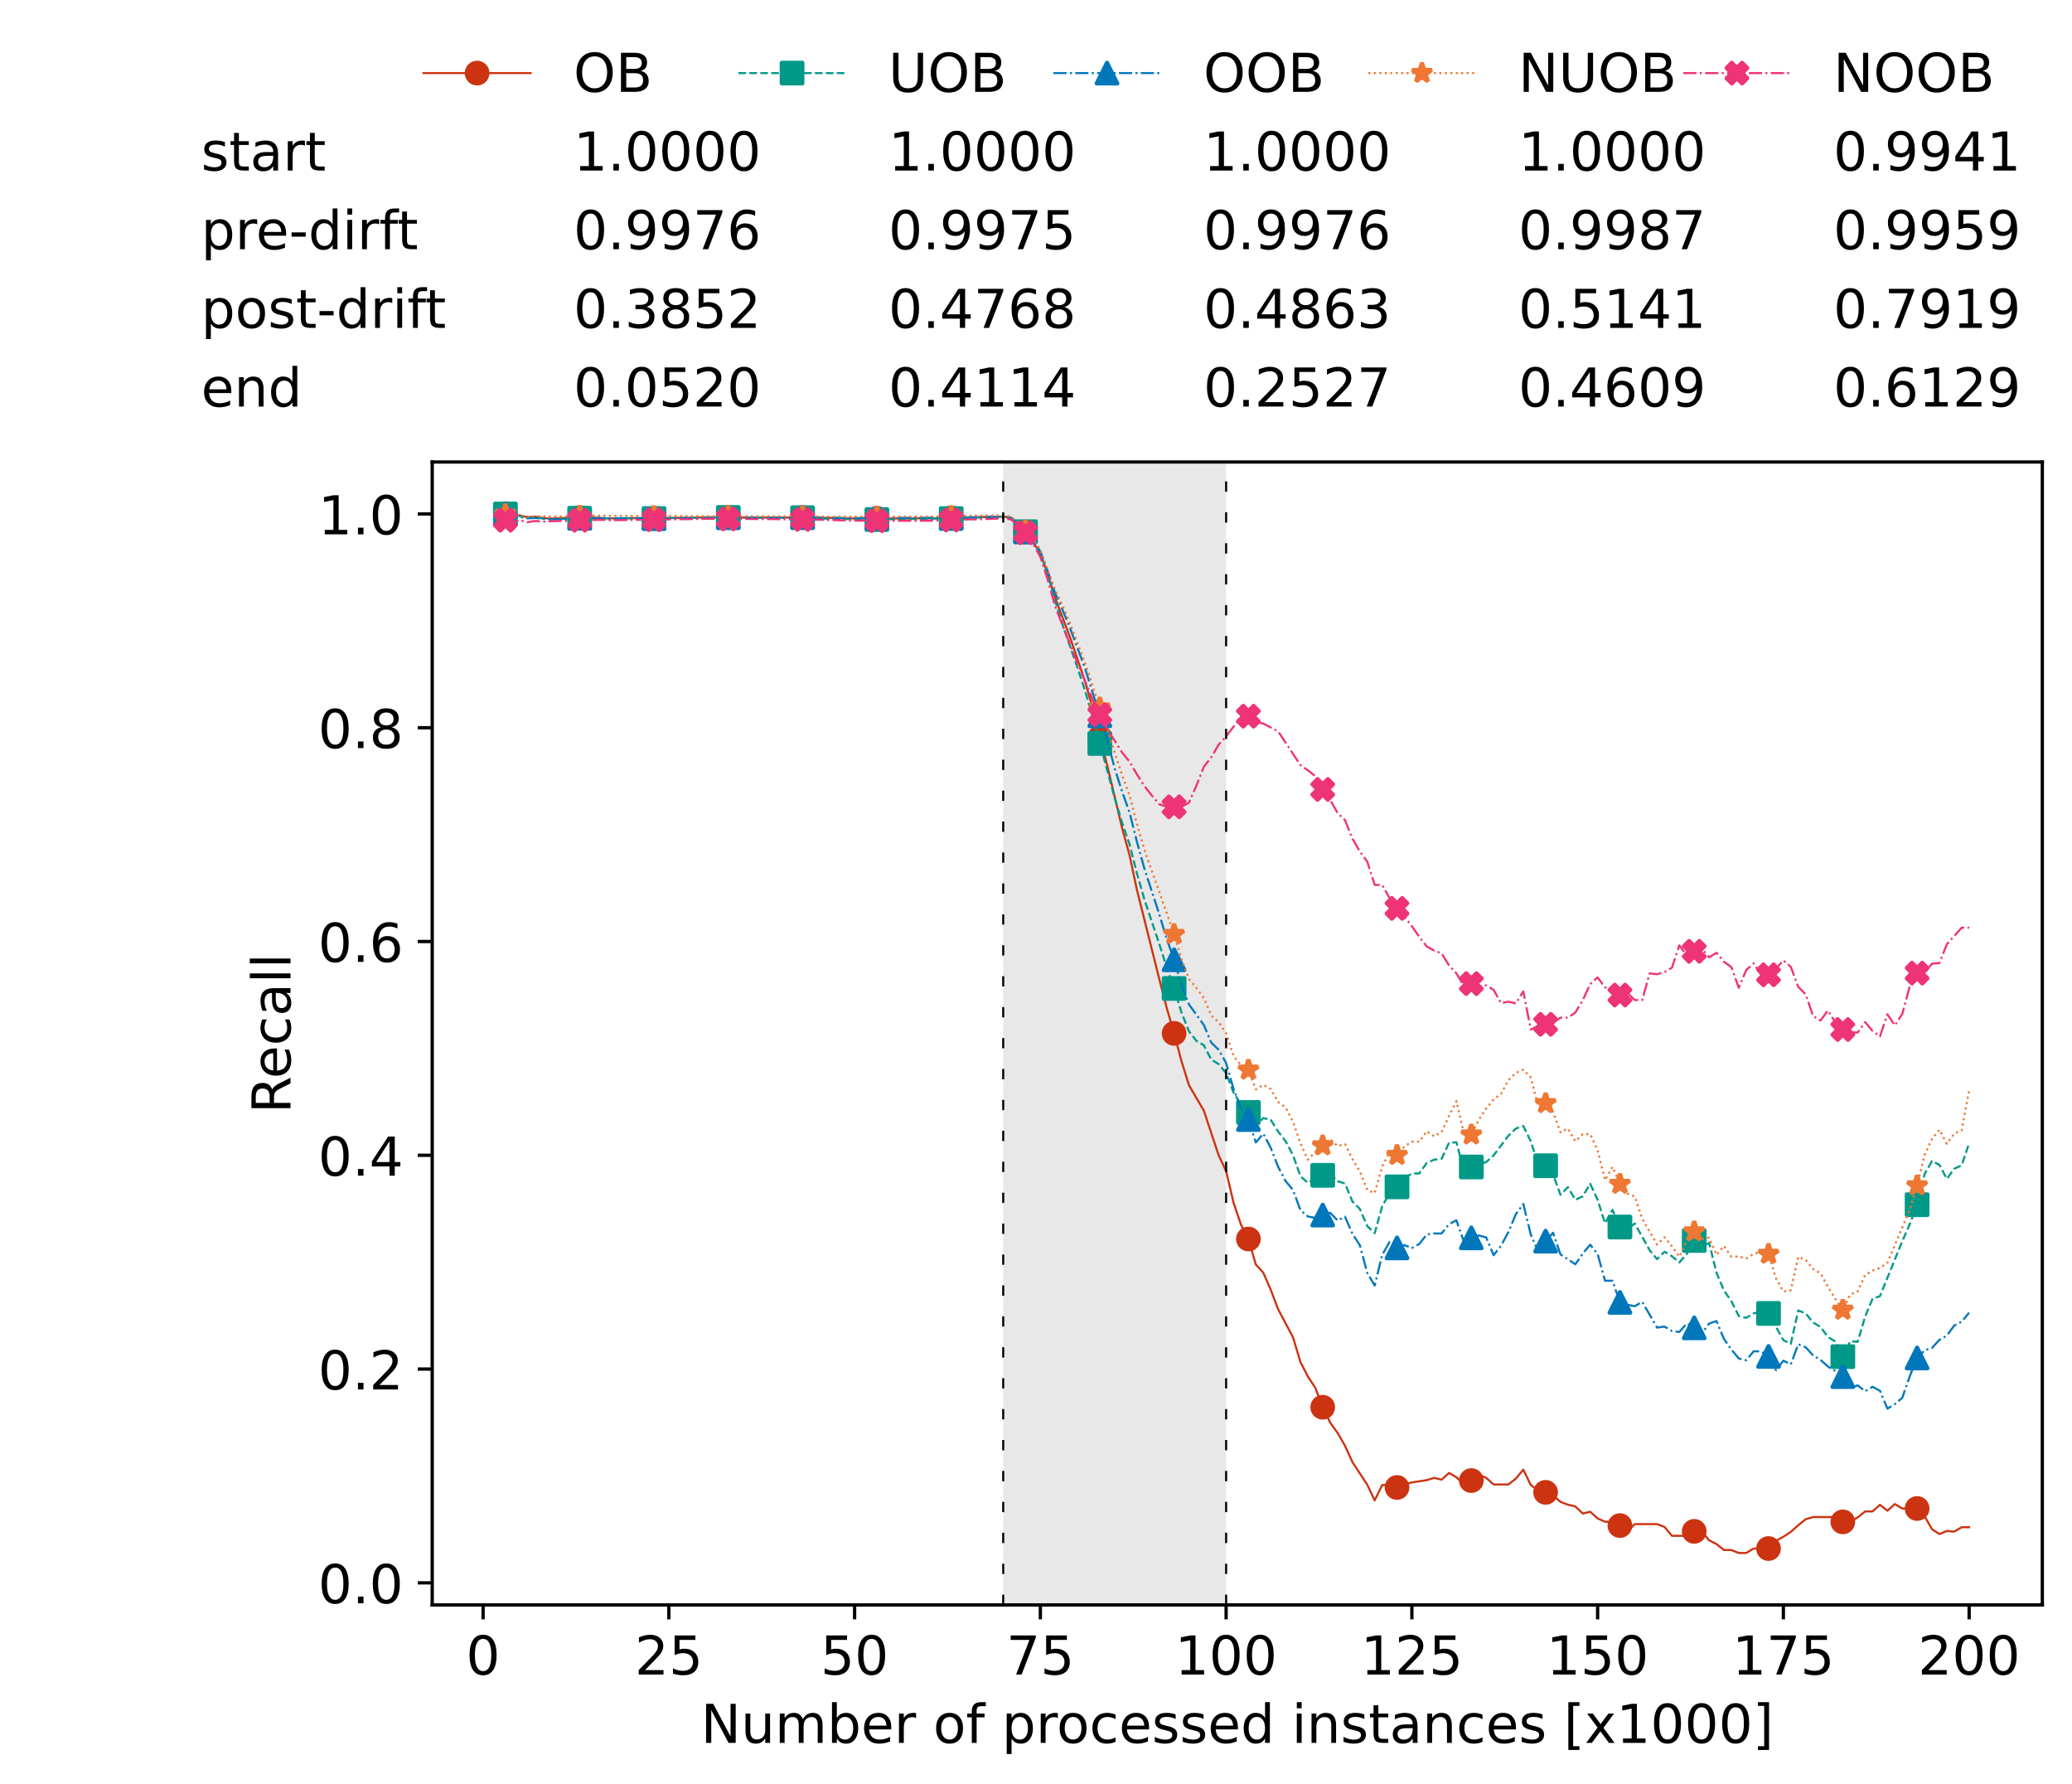 <?xml version="1.0" encoding="utf-8" standalone="no"?>
<!DOCTYPE svg PUBLIC "-//W3C//DTD SVG 1.1//EN"
  "http://www.w3.org/Graphics/SVG/1.1/DTD/svg11.dtd">
<!-- Created with matplotlib (https://matplotlib.org/) -->
<svg height="432.615pt" version="1.1" viewBox="0 0 502.65 432.615" width="502.65pt" xmlns="http://www.w3.org/2000/svg" xmlns:xlink="http://www.w3.org/1999/xlink">
 <defs>
  <style type="text/css">*{stroke-linecap:butt;stroke-linejoin:round;}</style>
 </defs>
 <g id="figure_1">
  <g id="patch_1">
   <path d="M 0 432.615 
L 502.65 432.615 
L 502.65 0 
L 0 0 
z
" style="fill:#ffffff;"/>
  </g>
  <g id="axes_1">
   <g id="patch_2">
    <path d="M 104.85 389.252 
L 495.45 389.252 
L 495.45 112.052 
L 104.85 112.052 
z
" style="fill:#ffffff;"/>
   </g>
   <g id="patch_3">
    <path clip-path="url(#p5983c83da9)" d="M 297.446 389.252 
L 297.446 112.052 
L 243.372 112.052 
L 243.372 389.252 
z
" style="fill:#d3d3d3;opacity:0.5;"/>
   </g>
   <g id="matplotlib.axis_1">
    <g id="xtick_1">
     <g id="line2d_1">
      <defs>
       <path d="M 0 0 
L 0 3.5 
" id="m589280452f" style="stroke:#000000;stroke-width:0.8;"/>
      </defs>
      <g>
       <use style="stroke:#000000;stroke-width:0.8;" x="117.197" xlink:href="#m589280452f" y="389.252"/>
      </g>
     </g>
     <g id="text_1">
      <!-- 0 -->
      <g transform="translate(113.061 406.13)scale(0.13 -0.13)">
       <defs>
        <path d="M 31.781 66.406 
Q 24.172 66.406 20.328 58.906 
Q 16.5 51.422 16.5 36.375 
Q 16.5 21.391 20.328 13.891 
Q 24.172 6.391 31.781 6.391 
Q 39.453 6.391 43.281 13.891 
Q 47.125 21.391 47.125 36.375 
Q 47.125 51.422 43.281 58.906 
Q 39.453 66.406 31.781 66.406 
z
M 31.781 74.219 
Q 44.047 74.219 50.516 64.516 
Q 56.984 54.828 56.984 36.375 
Q 56.984 17.969 50.516 8.266 
Q 44.047 -1.422 31.781 -1.422 
Q 19.531 -1.422 13.062 8.266 
Q 6.594 17.969 6.594 36.375 
Q 6.594 54.828 13.062 64.516 
Q 19.531 74.219 31.781 74.219 
z
" id="DejaVuSans-48"/>
       </defs>
       <use xlink:href="#DejaVuSans-48"/>
      </g>
     </g>
    </g>
    <g id="xtick_2">
     <g id="line2d_2">
      <g>
       <use style="stroke:#000000;stroke-width:0.8;" x="162.259" xlink:href="#m589280452f" y="389.252"/>
      </g>
     </g>
     <g id="text_2">
      <!-- 25 -->
      <g transform="translate(153.988 406.13)scale(0.13 -0.13)">
       <defs>
        <path d="M 19.188 8.297 
L 53.609 8.297 
L 53.609 0 
L 7.328 0 
L 7.328 8.297 
Q 12.938 14.109 22.625 23.891 
Q 32.328 33.688 34.812 36.531 
Q 39.547 41.844 41.422 45.531 
Q 43.312 49.219 43.312 52.781 
Q 43.312 58.594 39.234 62.25 
Q 35.156 65.922 28.609 65.922 
Q 23.969 65.922 18.812 64.312 
Q 13.672 62.703 7.812 59.422 
L 7.812 69.391 
Q 13.766 71.781 18.938 73 
Q 24.125 74.219 28.422 74.219 
Q 39.75 74.219 46.484 68.547 
Q 53.219 62.891 53.219 53.422 
Q 53.219 48.922 51.531 44.891 
Q 49.859 40.875 45.406 35.406 
Q 44.188 33.984 37.641 27.219 
Q 31.109 20.453 19.188 8.297 
z
" id="DejaVuSans-50"/>
        <path d="M 10.797 72.906 
L 49.516 72.906 
L 49.516 64.594 
L 19.828 64.594 
L 19.828 46.734 
Q 21.969 47.469 24.109 47.828 
Q 26.266 48.188 28.422 48.188 
Q 40.625 48.188 47.75 41.5 
Q 54.891 34.812 54.891 23.391 
Q 54.891 11.625 47.562 5.094 
Q 40.234 -1.422 26.906 -1.422 
Q 22.312 -1.422 17.547 -0.641 
Q 12.797 0.141 7.719 1.703 
L 7.719 11.625 
Q 12.109 9.234 16.797 8.062 
Q 21.484 6.891 26.703 6.891 
Q 35.156 6.891 40.078 11.328 
Q 45.016 15.766 45.016 23.391 
Q 45.016 31 40.078 35.438 
Q 35.156 39.891 26.703 39.891 
Q 22.75 39.891 18.812 39.016 
Q 14.891 38.141 10.797 36.281 
z
" id="DejaVuSans-53"/>
       </defs>
       <use xlink:href="#DejaVuSans-50"/>
       <use x="63.623" xlink:href="#DejaVuSans-53"/>
      </g>
     </g>
    </g>
    <g id="xtick_3">
     <g id="line2d_3">
      <g>
       <use style="stroke:#000000;stroke-width:0.8;" x="207.322" xlink:href="#m589280452f" y="389.252"/>
      </g>
     </g>
     <g id="text_3">
      <!-- 50 -->
      <g transform="translate(199.05 406.13)scale(0.13 -0.13)">
       <use xlink:href="#DejaVuSans-53"/>
       <use x="63.623" xlink:href="#DejaVuSans-48"/>
      </g>
     </g>
    </g>
    <g id="xtick_4">
     <g id="line2d_4">
      <g>
       <use style="stroke:#000000;stroke-width:0.8;" x="252.384" xlink:href="#m589280452f" y="389.252"/>
      </g>
     </g>
     <g id="text_4">
      <!-- 75 -->
      <g transform="translate(244.113 406.13)scale(0.13 -0.13)">
       <defs>
        <path d="M 8.203 72.906 
L 55.078 72.906 
L 55.078 68.703 
L 28.609 0 
L 18.312 0 
L 43.219 64.594 
L 8.203 64.594 
z
" id="DejaVuSans-55"/>
       </defs>
       <use xlink:href="#DejaVuSans-55"/>
       <use x="63.623" xlink:href="#DejaVuSans-53"/>
      </g>
     </g>
    </g>
    <g id="xtick_5">
     <g id="line2d_5">
      <g>
       <use style="stroke:#000000;stroke-width:0.8;" x="297.446" xlink:href="#m589280452f" y="389.252"/>
      </g>
     </g>
     <g id="text_5">
      <!-- 100 -->
      <g transform="translate(285.039 406.13)scale(0.13 -0.13)">
       <defs>
        <path d="M 12.406 8.297 
L 28.516 8.297 
L 28.516 63.922 
L 10.984 60.406 
L 10.984 69.391 
L 28.422 72.906 
L 38.281 72.906 
L 38.281 8.297 
L 54.391 8.297 
L 54.391 0 
L 12.406 0 
z
" id="DejaVuSans-49"/>
       </defs>
       <use xlink:href="#DejaVuSans-49"/>
       <use x="63.623" xlink:href="#DejaVuSans-48"/>
       <use x="127.246" xlink:href="#DejaVuSans-48"/>
      </g>
     </g>
    </g>
    <g id="xtick_6">
     <g id="line2d_6">
      <g>
       <use style="stroke:#000000;stroke-width:0.8;" x="342.509" xlink:href="#m589280452f" y="389.252"/>
      </g>
     </g>
     <g id="text_6">
      <!-- 125 -->
      <g transform="translate(330.102 406.13)scale(0.13 -0.13)">
       <use xlink:href="#DejaVuSans-49"/>
       <use x="63.623" xlink:href="#DejaVuSans-50"/>
       <use x="127.246" xlink:href="#DejaVuSans-53"/>
      </g>
     </g>
    </g>
    <g id="xtick_7">
     <g id="line2d_7">
      <g>
       <use style="stroke:#000000;stroke-width:0.8;" x="387.571" xlink:href="#m589280452f" y="389.252"/>
      </g>
     </g>
     <g id="text_7">
      <!-- 150 -->
      <g transform="translate(375.164 406.13)scale(0.13 -0.13)">
       <use xlink:href="#DejaVuSans-49"/>
       <use x="63.623" xlink:href="#DejaVuSans-53"/>
       <use x="127.246" xlink:href="#DejaVuSans-48"/>
      </g>
     </g>
    </g>
    <g id="xtick_8">
     <g id="line2d_8">
      <g>
       <use style="stroke:#000000;stroke-width:0.8;" x="432.633" xlink:href="#m589280452f" y="389.252"/>
      </g>
     </g>
     <g id="text_8">
      <!-- 175 -->
      <g transform="translate(420.226 406.13)scale(0.13 -0.13)">
       <use xlink:href="#DejaVuSans-49"/>
       <use x="63.623" xlink:href="#DejaVuSans-55"/>
       <use x="127.246" xlink:href="#DejaVuSans-53"/>
      </g>
     </g>
    </g>
    <g id="xtick_9">
     <g id="line2d_9">
      <g>
       <use style="stroke:#000000;stroke-width:0.8;" x="477.695" xlink:href="#m589280452f" y="389.252"/>
      </g>
     </g>
     <g id="text_9">
      <!-- 200 -->
      <g transform="translate(465.289 406.13)scale(0.13 -0.13)">
       <use xlink:href="#DejaVuSans-50"/>
       <use x="63.623" xlink:href="#DejaVuSans-48"/>
       <use x="127.246" xlink:href="#DejaVuSans-48"/>
      </g>
     </g>
    </g>
    <g id="text_10">
     <!-- Number of processed instances [x1000] -->
     <g transform="translate(170.025 422.711)scale(0.13 -0.13)">
      <defs>
       <path d="M 9.812 72.906 
L 23.094 72.906 
L 55.422 11.922 
L 55.422 72.906 
L 64.984 72.906 
L 64.984 0 
L 51.703 0 
L 19.391 60.984 
L 19.391 0 
L 9.812 0 
z
" id="DejaVuSans-78"/>
       <path d="M 8.5 21.578 
L 8.5 54.688 
L 17.484 54.688 
L 17.484 21.922 
Q 17.484 14.156 20.5 10.266 
Q 23.531 6.391 29.594 6.391 
Q 36.859 6.391 41.078 11.031 
Q 45.312 15.672 45.312 23.688 
L 45.312 54.688 
L 54.297 54.688 
L 54.297 0 
L 45.312 0 
L 45.312 8.406 
Q 42.047 3.422 37.719 1 
Q 33.406 -1.422 27.688 -1.422 
Q 18.266 -1.422 13.375 4.438 
Q 8.5 10.297 8.5 21.578 
z
M 31.109 56 
z
" id="DejaVuSans-117"/>
       <path d="M 52 44.188 
Q 55.375 50.25 60.062 53.125 
Q 64.75 56 71.094 56 
Q 79.641 56 84.281 50.016 
Q 88.922 44.047 88.922 33.016 
L 88.922 0 
L 79.891 0 
L 79.891 32.719 
Q 79.891 40.578 77.094 44.375 
Q 74.312 48.188 68.609 48.188 
Q 61.625 48.188 57.562 43.547 
Q 53.516 38.922 53.516 30.906 
L 53.516 0 
L 44.484 0 
L 44.484 32.719 
Q 44.484 40.625 41.703 44.406 
Q 38.922 48.188 33.109 48.188 
Q 26.219 48.188 22.156 43.531 
Q 18.109 38.875 18.109 30.906 
L 18.109 0 
L 9.078 0 
L 9.078 54.688 
L 18.109 54.688 
L 18.109 46.188 
Q 21.188 51.219 25.484 53.609 
Q 29.781 56 35.688 56 
Q 41.656 56 45.828 52.969 
Q 50 49.953 52 44.188 
z
" id="DejaVuSans-109"/>
       <path d="M 48.688 27.297 
Q 48.688 37.203 44.609 42.844 
Q 40.531 48.484 33.406 48.484 
Q 26.266 48.484 22.188 42.844 
Q 18.109 37.203 18.109 27.297 
Q 18.109 17.391 22.188 11.75 
Q 26.266 6.109 33.406 6.109 
Q 40.531 6.109 44.609 11.75 
Q 48.688 17.391 48.688 27.297 
z
M 18.109 46.391 
Q 20.953 51.266 25.266 53.625 
Q 29.594 56 35.594 56 
Q 45.562 56 51.781 48.094 
Q 58.016 40.188 58.016 27.297 
Q 58.016 14.406 51.781 6.484 
Q 45.562 -1.422 35.594 -1.422 
Q 29.594 -1.422 25.266 0.953 
Q 20.953 3.328 18.109 8.203 
L 18.109 0 
L 9.078 0 
L 9.078 75.984 
L 18.109 75.984 
z
" id="DejaVuSans-98"/>
       <path d="M 56.203 29.594 
L 56.203 25.203 
L 14.891 25.203 
Q 15.484 15.922 20.484 11.062 
Q 25.484 6.203 34.422 6.203 
Q 39.594 6.203 44.453 7.469 
Q 49.312 8.734 54.109 11.281 
L 54.109 2.781 
Q 49.266 0.734 44.188 -0.344 
Q 39.109 -1.422 33.891 -1.422 
Q 20.797 -1.422 13.156 6.188 
Q 5.516 13.812 5.516 26.812 
Q 5.516 40.234 12.766 48.109 
Q 20.016 56 32.328 56 
Q 43.359 56 49.781 48.891 
Q 56.203 41.797 56.203 29.594 
z
M 47.219 32.234 
Q 47.125 39.594 43.094 43.984 
Q 39.062 48.391 32.422 48.391 
Q 24.906 48.391 20.391 44.141 
Q 15.875 39.891 15.188 32.172 
z
" id="DejaVuSans-101"/>
       <path d="M 41.109 46.297 
Q 39.594 47.172 37.812 47.578 
Q 36.031 48 33.891 48 
Q 26.266 48 22.188 43.047 
Q 18.109 38.094 18.109 28.812 
L 18.109 0 
L 9.078 0 
L 9.078 54.688 
L 18.109 54.688 
L 18.109 46.188 
Q 20.953 51.172 25.484 53.578 
Q 30.031 56 36.531 56 
Q 37.453 56 38.578 55.875 
Q 39.703 55.766 41.062 55.516 
z
" id="DejaVuSans-114"/>
       <path id="DejaVuSans-32"/>
       <path d="M 30.609 48.391 
Q 23.391 48.391 19.188 42.75 
Q 14.984 37.109 14.984 27.297 
Q 14.984 17.484 19.156 11.844 
Q 23.344 6.203 30.609 6.203 
Q 37.797 6.203 41.984 11.859 
Q 46.188 17.531 46.188 27.297 
Q 46.188 37.016 41.984 42.703 
Q 37.797 48.391 30.609 48.391 
z
M 30.609 56 
Q 42.328 56 49.016 48.375 
Q 55.719 40.766 55.719 27.297 
Q 55.719 13.875 49.016 6.219 
Q 42.328 -1.422 30.609 -1.422 
Q 18.844 -1.422 12.172 6.219 
Q 5.516 13.875 5.516 27.297 
Q 5.516 40.766 12.172 48.375 
Q 18.844 56 30.609 56 
z
" id="DejaVuSans-111"/>
       <path d="M 37.109 75.984 
L 37.109 68.5 
L 28.516 68.5 
Q 23.688 68.5 21.797 66.547 
Q 19.922 64.594 19.922 59.516 
L 19.922 54.688 
L 34.719 54.688 
L 34.719 47.703 
L 19.922 47.703 
L 19.922 0 
L 10.891 0 
L 10.891 47.703 
L 2.297 47.703 
L 2.297 54.688 
L 10.891 54.688 
L 10.891 58.5 
Q 10.891 67.625 15.141 71.797 
Q 19.391 75.984 28.609 75.984 
z
" id="DejaVuSans-102"/>
       <path d="M 18.109 8.203 
L 18.109 -20.797 
L 9.078 -20.797 
L 9.078 54.688 
L 18.109 54.688 
L 18.109 46.391 
Q 20.953 51.266 25.266 53.625 
Q 29.594 56 35.594 56 
Q 45.562 56 51.781 48.094 
Q 58.016 40.188 58.016 27.297 
Q 58.016 14.406 51.781 6.484 
Q 45.562 -1.422 35.594 -1.422 
Q 29.594 -1.422 25.266 0.953 
Q 20.953 3.328 18.109 8.203 
z
M 48.688 27.297 
Q 48.688 37.203 44.609 42.844 
Q 40.531 48.484 33.406 48.484 
Q 26.266 48.484 22.188 42.844 
Q 18.109 37.203 18.109 27.297 
Q 18.109 17.391 22.188 11.75 
Q 26.266 6.109 33.406 6.109 
Q 40.531 6.109 44.609 11.75 
Q 48.688 17.391 48.688 27.297 
z
" id="DejaVuSans-112"/>
       <path d="M 48.781 52.594 
L 48.781 44.188 
Q 44.969 46.297 41.141 47.344 
Q 37.312 48.391 33.406 48.391 
Q 24.656 48.391 19.812 42.844 
Q 14.984 37.312 14.984 27.297 
Q 14.984 17.281 19.812 11.734 
Q 24.656 6.203 33.406 6.203 
Q 37.312 6.203 41.141 7.25 
Q 44.969 8.297 48.781 10.406 
L 48.781 2.094 
Q 45.016 0.344 40.984 -0.531 
Q 36.969 -1.422 32.422 -1.422 
Q 20.062 -1.422 12.781 6.344 
Q 5.516 14.109 5.516 27.297 
Q 5.516 40.672 12.859 48.328 
Q 20.219 56 33.016 56 
Q 37.156 56 41.109 55.141 
Q 45.062 54.297 48.781 52.594 
z
" id="DejaVuSans-99"/>
       <path d="M 44.281 53.078 
L 44.281 44.578 
Q 40.484 46.531 36.375 47.5 
Q 32.281 48.484 27.875 48.484 
Q 21.188 48.484 17.844 46.438 
Q 14.5 44.391 14.5 40.281 
Q 14.5 37.156 16.891 35.375 
Q 19.281 33.594 26.516 31.984 
L 29.594 31.297 
Q 39.156 29.25 43.188 25.516 
Q 47.219 21.781 47.219 15.094 
Q 47.219 7.469 41.188 3.016 
Q 35.156 -1.422 24.609 -1.422 
Q 20.219 -1.422 15.453 -0.562 
Q 10.688 0.297 5.422 2 
L 5.422 11.281 
Q 10.406 8.688 15.234 7.391 
Q 20.062 6.109 24.812 6.109 
Q 31.156 6.109 34.562 8.281 
Q 37.984 10.453 37.984 14.406 
Q 37.984 18.062 35.516 20.016 
Q 33.062 21.969 24.703 23.781 
L 21.578 24.516 
Q 13.234 26.266 9.516 29.906 
Q 5.812 33.547 5.812 39.891 
Q 5.812 47.609 11.281 51.797 
Q 16.75 56 26.812 56 
Q 31.781 56 36.172 55.266 
Q 40.578 54.547 44.281 53.078 
z
" id="DejaVuSans-115"/>
       <path d="M 45.406 46.391 
L 45.406 75.984 
L 54.391 75.984 
L 54.391 0 
L 45.406 0 
L 45.406 8.203 
Q 42.578 3.328 38.25 0.953 
Q 33.938 -1.422 27.875 -1.422 
Q 17.969 -1.422 11.734 6.484 
Q 5.516 14.406 5.516 27.297 
Q 5.516 40.188 11.734 48.094 
Q 17.969 56 27.875 56 
Q 33.938 56 38.25 53.625 
Q 42.578 51.266 45.406 46.391 
z
M 14.797 27.297 
Q 14.797 17.391 18.875 11.75 
Q 22.953 6.109 30.078 6.109 
Q 37.203 6.109 41.297 11.75 
Q 45.406 17.391 45.406 27.297 
Q 45.406 37.203 41.297 42.844 
Q 37.203 48.484 30.078 48.484 
Q 22.953 48.484 18.875 42.844 
Q 14.797 37.203 14.797 27.297 
z
" id="DejaVuSans-100"/>
       <path d="M 9.422 54.688 
L 18.406 54.688 
L 18.406 0 
L 9.422 0 
z
M 9.422 75.984 
L 18.406 75.984 
L 18.406 64.594 
L 9.422 64.594 
z
" id="DejaVuSans-105"/>
       <path d="M 54.891 33.016 
L 54.891 0 
L 45.906 0 
L 45.906 32.719 
Q 45.906 40.484 42.875 44.328 
Q 39.844 48.188 33.797 48.188 
Q 26.516 48.188 22.312 43.547 
Q 18.109 38.922 18.109 30.906 
L 18.109 0 
L 9.078 0 
L 9.078 54.688 
L 18.109 54.688 
L 18.109 46.188 
Q 21.344 51.125 25.703 53.562 
Q 30.078 56 35.797 56 
Q 45.219 56 50.047 50.172 
Q 54.891 44.344 54.891 33.016 
z
" id="DejaVuSans-110"/>
       <path d="M 18.312 70.219 
L 18.312 54.688 
L 36.812 54.688 
L 36.812 47.703 
L 18.312 47.703 
L 18.312 18.016 
Q 18.312 11.328 20.141 9.422 
Q 21.969 7.516 27.594 7.516 
L 36.812 7.516 
L 36.812 0 
L 27.594 0 
Q 17.188 0 13.234 3.875 
Q 9.281 7.766 9.281 18.016 
L 9.281 47.703 
L 2.688 47.703 
L 2.688 54.688 
L 9.281 54.688 
L 9.281 70.219 
z
" id="DejaVuSans-116"/>
       <path d="M 34.281 27.484 
Q 23.391 27.484 19.188 25 
Q 14.984 22.516 14.984 16.5 
Q 14.984 11.719 18.141 8.906 
Q 21.297 6.109 26.703 6.109 
Q 34.188 6.109 38.703 11.406 
Q 43.219 16.703 43.219 25.484 
L 43.219 27.484 
z
M 52.203 31.203 
L 52.203 0 
L 43.219 0 
L 43.219 8.297 
Q 40.141 3.328 35.547 0.953 
Q 30.953 -1.422 24.312 -1.422 
Q 15.922 -1.422 10.953 3.297 
Q 6 8.016 6 15.922 
Q 6 25.141 12.172 29.828 
Q 18.359 34.516 30.609 34.516 
L 43.219 34.516 
L 43.219 35.406 
Q 43.219 41.609 39.141 45 
Q 35.062 48.391 27.688 48.391 
Q 23 48.391 18.547 47.266 
Q 14.109 46.141 10.016 43.891 
L 10.016 52.203 
Q 14.938 54.109 19.578 55.047 
Q 24.219 56 28.609 56 
Q 40.484 56 46.344 49.844 
Q 52.203 43.703 52.203 31.203 
z
" id="DejaVuSans-97"/>
       <path d="M 8.594 75.984 
L 29.297 75.984 
L 29.297 69 
L 17.578 69 
L 17.578 -6.203 
L 29.297 -6.203 
L 29.297 -13.188 
L 8.594 -13.188 
z
" id="DejaVuSans-91"/>
       <path d="M 54.891 54.688 
L 35.109 28.078 
L 55.906 0 
L 45.312 0 
L 29.391 21.484 
L 13.484 0 
L 2.875 0 
L 24.125 28.609 
L 4.688 54.688 
L 15.281 54.688 
L 29.781 35.203 
L 44.281 54.688 
z
" id="DejaVuSans-120"/>
       <path d="M 30.422 75.984 
L 30.422 -13.188 
L 9.719 -13.188 
L 9.719 -6.203 
L 21.391 -6.203 
L 21.391 69 
L 9.719 69 
L 9.719 75.984 
z
" id="DejaVuSans-93"/>
      </defs>
      <use xlink:href="#DejaVuSans-78"/>
      <use x="74.805" xlink:href="#DejaVuSans-117"/>
      <use x="138.184" xlink:href="#DejaVuSans-109"/>
      <use x="235.596" xlink:href="#DejaVuSans-98"/>
      <use x="299.072" xlink:href="#DejaVuSans-101"/>
      <use x="360.596" xlink:href="#DejaVuSans-114"/>
      <use x="401.709" xlink:href="#DejaVuSans-32"/>
      <use x="433.496" xlink:href="#DejaVuSans-111"/>
      <use x="494.678" xlink:href="#DejaVuSans-102"/>
      <use x="529.883" xlink:href="#DejaVuSans-32"/>
      <use x="561.67" xlink:href="#DejaVuSans-112"/>
      <use x="625.146" xlink:href="#DejaVuSans-114"/>
      <use x="664.01" xlink:href="#DejaVuSans-111"/>
      <use x="725.191" xlink:href="#DejaVuSans-99"/>
      <use x="780.172" xlink:href="#DejaVuSans-101"/>
      <use x="841.695" xlink:href="#DejaVuSans-115"/>
      <use x="893.795" xlink:href="#DejaVuSans-115"/>
      <use x="945.895" xlink:href="#DejaVuSans-101"/>
      <use x="1007.418" xlink:href="#DejaVuSans-100"/>
      <use x="1070.895" xlink:href="#DejaVuSans-32"/>
      <use x="1102.682" xlink:href="#DejaVuSans-105"/>
      <use x="1130.465" xlink:href="#DejaVuSans-110"/>
      <use x="1193.844" xlink:href="#DejaVuSans-115"/>
      <use x="1245.943" xlink:href="#DejaVuSans-116"/>
      <use x="1285.152" xlink:href="#DejaVuSans-97"/>
      <use x="1346.432" xlink:href="#DejaVuSans-110"/>
      <use x="1409.811" xlink:href="#DejaVuSans-99"/>
      <use x="1464.791" xlink:href="#DejaVuSans-101"/>
      <use x="1526.314" xlink:href="#DejaVuSans-115"/>
      <use x="1578.414" xlink:href="#DejaVuSans-32"/>
      <use x="1610.201" xlink:href="#DejaVuSans-91"/>
      <use x="1649.215" xlink:href="#DejaVuSans-120"/>
      <use x="1708.395" xlink:href="#DejaVuSans-49"/>
      <use x="1772.018" xlink:href="#DejaVuSans-48"/>
      <use x="1835.641" xlink:href="#DejaVuSans-48"/>
      <use x="1899.264" xlink:href="#DejaVuSans-48"/>
      <use x="1962.887" xlink:href="#DejaVuSans-93"/>
     </g>
    </g>
   </g>
   <g id="matplotlib.axis_2">
    <g id="ytick_1">
     <g id="line2d_10">
      <defs>
       <path d="M 0 0 
L -3.5 0 
" id="m8f42fb8b19" style="stroke:#000000;stroke-width:0.8;"/>
      </defs>
      <g>
       <use style="stroke:#000000;stroke-width:0.8;" x="104.85" xlink:href="#m8f42fb8b19" y="383.895"/>
      </g>
     </g>
     <g id="text_11">
      <!-- 0.0 -->
      <g transform="translate(77.176 388.834)scale(0.13 -0.13)">
       <defs>
        <path d="M 10.688 12.406 
L 21 12.406 
L 21 0 
L 10.688 0 
z
" id="DejaVuSans-46"/>
       </defs>
       <use xlink:href="#DejaVuSans-48"/>
       <use x="63.623" xlink:href="#DejaVuSans-46"/>
       <use x="95.41" xlink:href="#DejaVuSans-48"/>
      </g>
     </g>
    </g>
    <g id="ytick_2">
     <g id="line2d_11">
      <g>
       <use style="stroke:#000000;stroke-width:0.8;" x="104.85" xlink:href="#m8f42fb8b19" y="332.047"/>
      </g>
     </g>
     <g id="text_12">
      <!-- 0.2 -->
      <g transform="translate(77.176 336.986)scale(0.13 -0.13)">
       <use xlink:href="#DejaVuSans-48"/>
       <use x="63.623" xlink:href="#DejaVuSans-46"/>
       <use x="95.41" xlink:href="#DejaVuSans-50"/>
      </g>
     </g>
    </g>
    <g id="ytick_3">
     <g id="line2d_12">
      <g>
       <use style="stroke:#000000;stroke-width:0.8;" x="104.85" xlink:href="#m8f42fb8b19" y="280.198"/>
      </g>
     </g>
     <g id="text_13">
      <!-- 0.4 -->
      <g transform="translate(77.176 285.137)scale(0.13 -0.13)">
       <defs>
        <path d="M 37.797 64.312 
L 12.891 25.391 
L 37.797 25.391 
z
M 35.203 72.906 
L 47.609 72.906 
L 47.609 25.391 
L 58.016 25.391 
L 58.016 17.188 
L 47.609 17.188 
L 47.609 0 
L 37.797 0 
L 37.797 17.188 
L 4.891 17.188 
L 4.891 26.703 
z
" id="DejaVuSans-52"/>
       </defs>
       <use xlink:href="#DejaVuSans-48"/>
       <use x="63.623" xlink:href="#DejaVuSans-46"/>
       <use x="95.41" xlink:href="#DejaVuSans-52"/>
      </g>
     </g>
    </g>
    <g id="ytick_4">
     <g id="line2d_13">
      <g>
       <use style="stroke:#000000;stroke-width:0.8;" x="104.85" xlink:href="#m8f42fb8b19" y="228.349"/>
      </g>
     </g>
     <g id="text_14">
      <!-- 0.6 -->
      <g transform="translate(77.176 233.288)scale(0.13 -0.13)">
       <defs>
        <path d="M 33.016 40.375 
Q 26.375 40.375 22.484 35.828 
Q 18.609 31.297 18.609 23.391 
Q 18.609 15.531 22.484 10.953 
Q 26.375 6.391 33.016 6.391 
Q 39.656 6.391 43.531 10.953 
Q 47.406 15.531 47.406 23.391 
Q 47.406 31.297 43.531 35.828 
Q 39.656 40.375 33.016 40.375 
z
M 52.594 71.297 
L 52.594 62.312 
Q 48.875 64.062 45.094 64.984 
Q 41.312 65.922 37.594 65.922 
Q 27.828 65.922 22.672 59.328 
Q 17.531 52.734 16.797 39.406 
Q 19.672 43.656 24.016 45.922 
Q 28.375 48.188 33.594 48.188 
Q 44.578 48.188 50.953 41.516 
Q 57.328 34.859 57.328 23.391 
Q 57.328 12.156 50.688 5.359 
Q 44.047 -1.422 33.016 -1.422 
Q 20.359 -1.422 13.672 8.266 
Q 6.984 17.969 6.984 36.375 
Q 6.984 53.656 15.188 63.938 
Q 23.391 74.219 37.203 74.219 
Q 40.922 74.219 44.703 73.484 
Q 48.484 72.75 52.594 71.297 
z
" id="DejaVuSans-54"/>
       </defs>
       <use xlink:href="#DejaVuSans-48"/>
       <use x="63.623" xlink:href="#DejaVuSans-46"/>
       <use x="95.41" xlink:href="#DejaVuSans-54"/>
      </g>
     </g>
    </g>
    <g id="ytick_5">
     <g id="line2d_14">
      <g>
       <use style="stroke:#000000;stroke-width:0.8;" x="104.85" xlink:href="#m8f42fb8b19" y="176.501"/>
      </g>
     </g>
     <g id="text_15">
      <!-- 0.8 -->
      <g transform="translate(77.176 181.44)scale(0.13 -0.13)">
       <defs>
        <path d="M 31.781 34.625 
Q 24.75 34.625 20.719 30.859 
Q 16.703 27.094 16.703 20.516 
Q 16.703 13.922 20.719 10.156 
Q 24.75 6.391 31.781 6.391 
Q 38.812 6.391 42.859 10.172 
Q 46.922 13.969 46.922 20.516 
Q 46.922 27.094 42.891 30.859 
Q 38.875 34.625 31.781 34.625 
z
M 21.922 38.812 
Q 15.578 40.375 12.031 44.719 
Q 8.5 49.078 8.5 55.328 
Q 8.5 64.062 14.719 69.141 
Q 20.953 74.219 31.781 74.219 
Q 42.672 74.219 48.875 69.141 
Q 55.078 64.062 55.078 55.328 
Q 55.078 49.078 51.531 44.719 
Q 48 40.375 41.703 38.812 
Q 48.828 37.156 52.797 32.312 
Q 56.781 27.484 56.781 20.516 
Q 56.781 9.906 50.312 4.234 
Q 43.844 -1.422 31.781 -1.422 
Q 19.734 -1.422 13.25 4.234 
Q 6.781 9.906 6.781 20.516 
Q 6.781 27.484 10.781 32.312 
Q 14.797 37.156 21.922 38.812 
z
M 18.312 54.391 
Q 18.312 48.734 21.844 45.562 
Q 25.391 42.391 31.781 42.391 
Q 38.141 42.391 41.719 45.562 
Q 45.312 48.734 45.312 54.391 
Q 45.312 60.062 41.719 63.234 
Q 38.141 66.406 31.781 66.406 
Q 25.391 66.406 21.844 63.234 
Q 18.312 60.062 18.312 54.391 
z
" id="DejaVuSans-56"/>
       </defs>
       <use xlink:href="#DejaVuSans-48"/>
       <use x="63.623" xlink:href="#DejaVuSans-46"/>
       <use x="95.41" xlink:href="#DejaVuSans-56"/>
      </g>
     </g>
    </g>
    <g id="ytick_6">
     <g id="line2d_15">
      <g>
       <use style="stroke:#000000;stroke-width:0.8;" x="104.85" xlink:href="#m8f42fb8b19" y="124.652"/>
      </g>
     </g>
     <g id="text_16">
      <!-- 1.0 -->
      <g transform="translate(77.176 129.591)scale(0.13 -0.13)">
       <use xlink:href="#DejaVuSans-49"/>
       <use x="63.623" xlink:href="#DejaVuSans-46"/>
       <use x="95.41" xlink:href="#DejaVuSans-48"/>
      </g>
     </g>
    </g>
    <g id="text_17">
     <!-- Recall -->
     <g transform="translate(70.472 270.044)rotate(-90)scale(0.13 -0.13)">
      <defs>
       <path d="M 44.391 34.188 
Q 47.562 33.109 50.562 29.594 
Q 53.562 26.078 56.594 19.922 
L 66.609 0 
L 56 0 
L 46.688 18.703 
Q 43.062 26.031 39.672 28.422 
Q 36.281 30.812 30.422 30.812 
L 19.672 30.812 
L 19.672 0 
L 9.812 0 
L 9.812 72.906 
L 32.078 72.906 
Q 44.578 72.906 50.734 67.672 
Q 56.891 62.453 56.891 51.906 
Q 56.891 45.016 53.688 40.469 
Q 50.484 35.938 44.391 34.188 
z
M 19.672 64.797 
L 19.672 38.922 
L 32.078 38.922 
Q 39.203 38.922 42.844 42.219 
Q 46.484 45.516 46.484 51.906 
Q 46.484 58.297 42.844 61.547 
Q 39.203 64.797 32.078 64.797 
z
" id="DejaVuSans-82"/>
       <path d="M 9.422 75.984 
L 18.406 75.984 
L 18.406 0 
L 9.422 0 
z
" id="DejaVuSans-108"/>
      </defs>
      <use xlink:href="#DejaVuSans-82"/>
      <use x="64.982" xlink:href="#DejaVuSans-101"/>
      <use x="126.506" xlink:href="#DejaVuSans-99"/>
      <use x="181.486" xlink:href="#DejaVuSans-97"/>
      <use x="242.766" xlink:href="#DejaVuSans-108"/>
      <use x="270.549" xlink:href="#DejaVuSans-108"/>
     </g>
    </g>
   </g>
   <g id="line2d_16"/>
   <g id="line2d_17"/>
   <g id="line2d_18"/>
   <g id="line2d_19"/>
   <g id="line2d_20"/>
   <g id="line2d_21">
    <path clip-path="url(#p5983c83da9)" d="M 122.605 124.652 
L 124.407 124.919 
L 126.21 125.001 
L 128.012 125.459 
L 129.815 125.298 
L 131.617 125.61 
L 133.419 125.768 
L 137.024 125.629 
L 144.234 125.538 
L 147.839 125.73 
L 155.049 125.662 
L 167.667 125.581 
L 171.272 125.454 
L 176.679 125.503 
L 196.507 125.514 
L 207.322 125.75 
L 214.532 125.753 
L 228.952 125.699 
L 232.557 125.545 
L 243.372 125.28 
L 245.174 125.571 
L 246.976 126.989 
L 248.779 129.038 
L 250.581 131.413 
L 252.384 134.171 
L 254.186 139.347 
L 255.989 145.089 
L 259.594 154.613 
L 263.199 165.172 
L 265.001 171.514 
L 266.804 178.844 
L 268.606 185.626 
L 272.211 200.832 
L 274.014 207.397 
L 275.816 215.851 
L 281.224 237.417 
L 283.026 244.429 
L 284.829 250.628 
L 286.631 257.417 
L 288.434 263.207 
L 292.039 269.362 
L 295.644 280.228 
L 297.446 284.024 
L 299.249 291.702 
L 301.051 297.026 
L 302.854 300.498 
L 304.656 306.678 
L 306.459 308.665 
L 308.261 312.786 
L 310.064 317.537 
L 313.669 324.327 
L 315.471 330.345 
L 317.274 333.831 
L 319.076 336.587 
L 320.879 341.3 
L 322.681 345.02 
L 324.484 347.529 
L 326.286 350.648 
L 328.089 354.602 
L 331.694 360.11 
L 333.496 363.891 
L 335.299 360.188 
L 337.101 360.043 
L 338.904 360.764 
L 340.706 360.001 
L 342.509 359.538 
L 346.114 358.983 
L 347.916 358.433 
L 349.719 358.865 
L 351.521 357.245 
L 353.324 358.286 
L 355.126 360.014 
L 356.928 359.089 
L 358.731 357.648 
L 360.533 358.42 
L 362.336 360.04 
L 365.941 360.04 
L 367.743 358.6 
L 369.546 356.44 
L 371.348 360.143 
L 373.151 361.583 
L 374.953 361.943 
L 376.756 362.706 
L 378.558 364.249 
L 380.361 364.943 
L 382.163 365.355 
L 383.966 367.083 
L 385.768 366.651 
L 387.571 368.271 
L 389.373 369.081 
L 391.176 369.081 
L 392.978 370.007 
L 394.781 371.448 
L 396.583 369.647 
L 401.991 369.647 
L 403.793 370.325 
L 405.596 372.485 
L 409.201 372.485 
L 411.003 371.405 
L 412.806 371.405 
L 414.608 373.566 
L 416.411 374.491 
L 418.213 375.932 
L 420.016 375.932 
L 421.818 376.652 
L 423.621 376.652 
L 425.423 375.572 
L 429.028 375.572 
L 430.831 373.72 
L 432.633 372.712 
L 434.436 371.533 
L 436.238 369.913 
L 438.041 368.473 
L 439.843 367.939 
L 445.251 367.939 
L 447.053 369.102 
L 448.856 369.102 
L 450.658 368.022 
L 452.461 366.582 
L 454.263 366.582 
L 456.066 364.962 
L 457.868 366.402 
L 459.671 364.782 
L 461.473 365.862 
L 465.078 365.862 
L 466.881 367.714 
L 468.683 370.882 
L 470.485 372.06 
L 472.288 371.324 
L 474.09 371.468 
L 475.893 370.407 
L 477.695 370.407 
L 477.695 370.407 
" style="fill:none;stroke:#cc3311;stroke-linecap:square;stroke-width:0.5;"/>
    <defs>
     <path d="M 0 2.5 
C 0.663 2.5 1.299 2.237 1.768 1.768 
C 2.237 1.299 2.5 0.663 2.5 0 
C 2.5 -0.663 2.237 -1.299 1.768 -1.768 
C 1.299 -2.237 0.663 -2.5 0 -2.5 
C -0.663 -2.5 -1.299 -2.237 -1.768 -1.768 
C -2.237 -1.299 -2.5 -0.663 -2.5 0 
C -2.5 0.663 -2.237 1.299 -1.768 1.768 
C -1.299 2.237 -0.663 2.5 0 2.5 
z
" id="m42d22c162b" style="stroke:#cc3311;"/>
    </defs>
    <g clip-path="url(#p5983c83da9)">
     <use style="fill:#cc3311;stroke:#cc3311;" x="122.605" xlink:href="#m42d22c162b" y="124.652"/>
     <use style="fill:#cc3311;stroke:#cc3311;" x="140.629" xlink:href="#m42d22c162b" y="125.55"/>
     <use style="fill:#cc3311;stroke:#cc3311;" x="158.654" xlink:href="#m42d22c162b" y="125.689"/>
     <use style="fill:#cc3311;stroke:#cc3311;" x="176.679" xlink:href="#m42d22c162b" y="125.503"/>
     <use style="fill:#cc3311;stroke:#cc3311;" x="194.704" xlink:href="#m42d22c162b" y="125.513"/>
     <use style="fill:#cc3311;stroke:#cc3311;" x="212.729" xlink:href="#m42d22c162b" y="125.723"/>
     <use style="fill:#cc3311;stroke:#cc3311;" x="230.754" xlink:href="#m42d22c162b" y="125.597"/>
     <use style="fill:#cc3311;stroke:#cc3311;" x="248.779" xlink:href="#m42d22c162b" y="129.038"/>
     <use style="fill:#cc3311;stroke:#cc3311;" x="266.804" xlink:href="#m42d22c162b" y="178.844"/>
     <use style="fill:#cc3311;stroke:#cc3311;" x="284.829" xlink:href="#m42d22c162b" y="250.628"/>
     <use style="fill:#cc3311;stroke:#cc3311;" x="302.854" xlink:href="#m42d22c162b" y="300.498"/>
     <use style="fill:#cc3311;stroke:#cc3311;" x="320.879" xlink:href="#m42d22c162b" y="341.3"/>
     <use style="fill:#cc3311;stroke:#cc3311;" x="338.904" xlink:href="#m42d22c162b" y="360.764"/>
     <use style="fill:#cc3311;stroke:#cc3311;" x="356.928" xlink:href="#m42d22c162b" y="359.089"/>
     <use style="fill:#cc3311;stroke:#cc3311;" x="374.953" xlink:href="#m42d22c162b" y="361.943"/>
     <use style="fill:#cc3311;stroke:#cc3311;" x="392.978" xlink:href="#m42d22c162b" y="370.007"/>
     <use style="fill:#cc3311;stroke:#cc3311;" x="411.003" xlink:href="#m42d22c162b" y="371.405"/>
     <use style="fill:#cc3311;stroke:#cc3311;" x="429.028" xlink:href="#m42d22c162b" y="375.572"/>
     <use style="fill:#cc3311;stroke:#cc3311;" x="447.053" xlink:href="#m42d22c162b" y="369.102"/>
     <use style="fill:#cc3311;stroke:#cc3311;" x="465.078" xlink:href="#m42d22c162b" y="365.862"/>
    </g>
   </g>
   <g id="line2d_22"/>
   <g id="line2d_23"/>
   <g id="line2d_24"/>
   <g id="line2d_25"/>
   <g id="line2d_26">
    <path clip-path="url(#p5983c83da9)" d="M 122.605 124.652 
L 126.21 125.172 
L 128.012 125.587 
L 129.815 125.4 
L 131.617 125.78 
L 133.419 125.913 
L 146.037 125.66 
L 147.839 125.761 
L 155.049 125.687 
L 167.667 125.632 
L 171.272 125.506 
L 183.889 125.588 
L 196.507 125.64 
L 198.309 125.773 
L 203.717 125.849 
L 212.729 126.007 
L 218.137 125.92 
L 232.557 125.673 
L 234.359 125.539 
L 237.964 125.538 
L 241.569 125.358 
L 243.372 125.305 
L 245.174 125.545 
L 246.976 126.912 
L 248.779 128.962 
L 250.581 131.242 
L 252.384 134.089 
L 254.186 139.266 
L 255.989 145.792 
L 257.791 151.599 
L 261.396 161.951 
L 263.199 167.441 
L 265.001 173.585 
L 270.409 193.508 
L 272.211 199.503 
L 274.014 204.75 
L 275.816 211.81 
L 277.619 218.163 
L 281.224 228.911 
L 283.026 234.645 
L 284.829 239.736 
L 286.631 245.605 
L 288.434 250.121 
L 290.236 252.443 
L 292.039 253.503 
L 293.841 256.989 
L 295.644 258.074 
L 297.446 260.289 
L 299.249 264.983 
L 301.051 267.912 
L 302.854 269.804 
L 304.656 273.131 
L 306.459 271.164 
L 308.261 271.599 
L 310.064 274.428 
L 311.866 276.768 
L 313.669 280.137 
L 315.471 285.26 
L 317.274 286.872 
L 319.076 285.747 
L 320.879 285.06 
L 322.681 284.609 
L 324.484 286.478 
L 326.286 287.053 
L 328.089 291.4 
L 329.891 293.216 
L 331.694 297.387 
L 333.496 299.084 
L 335.299 292.603 
L 337.101 289.291 
L 338.904 287.85 
L 340.706 285.754 
L 342.509 284.596 
L 344.311 284.596 
L 346.114 282.05 
L 347.916 281.265 
L 349.719 281.048 
L 351.521 277.16 
L 353.324 277.044 
L 355.126 283.957 
L 356.928 283.031 
L 360.533 281.838 
L 362.336 280.218 
L 365.941 275.434 
L 367.743 273.706 
L 369.546 273.089 
L 371.348 276.792 
L 373.151 282.373 
L 374.953 282.733 
L 376.756 284.83 
L 378.558 289.768 
L 380.361 287.916 
L 382.163 291.002 
L 383.966 290.138 
L 385.768 287.114 
L 387.571 291.002 
L 389.373 296.673 
L 391.176 293.433 
L 392.978 297.599 
L 394.781 298.175 
L 396.583 296.735 
L 400.188 303.216 
L 401.991 305.376 
L 403.793 303.597 
L 405.596 304.678 
L 407.398 306.182 
L 409.201 304.099 
L 411.003 300.858 
L 412.806 302.659 
L 414.608 301.424 
L 416.411 308.677 
L 418.213 312.998 
L 420.016 315.59 
L 421.818 319.191 
L 423.621 319.623 
L 425.423 318.542 
L 427.226 318.079 
L 429.028 318.542 
L 432.633 325.044 
L 434.436 325.928 
L 436.238 317.827 
L 438.041 318.547 
L 439.843 320.758 
L 441.646 321.838 
L 443.448 324.268 
L 445.251 325.379 
L 447.053 329.035 
L 448.856 325.291 
L 450.658 325.445 
L 452.461 319.324 
L 454.263 315.003 
L 456.066 314.355 
L 461.473 301.033 
L 463.276 296.959 
L 465.078 292.176 
L 466.881 284.769 
L 468.683 281.6 
L 470.485 282.517 
L 472.288 285.904 
L 474.09 283.456 
L 475.893 282.631 
L 477.695 277.23 
L 477.695 277.23 
" style="fill:none;stroke:#009988;stroke-dasharray:1.85,0.8;stroke-dashoffset:0;stroke-width:0.5;"/>
    <defs>
     <path d="M -2.5 2.5 
L 2.5 2.5 
L 2.5 -2.5 
L -2.5 -2.5 
z
" id="m0cfef37109" style="stroke:#009988;stroke-linejoin:miter;"/>
    </defs>
    <g clip-path="url(#p5983c83da9)">
     <use style="fill:#009988;stroke:#009988;stroke-linejoin:miter;" x="122.605" xlink:href="#m0cfef37109" y="124.652"/>
     <use style="fill:#009988;stroke:#009988;stroke-linejoin:miter;" x="140.629" xlink:href="#m0cfef37109" y="125.691"/>
     <use style="fill:#009988;stroke:#009988;stroke-linejoin:miter;" x="158.654" xlink:href="#m0cfef37109" y="125.766"/>
     <use style="fill:#009988;stroke:#009988;stroke-linejoin:miter;" x="176.679" xlink:href="#m0cfef37109" y="125.502"/>
     <use style="fill:#009988;stroke:#009988;stroke-linejoin:miter;" x="194.704" xlink:href="#m0cfef37109" y="125.562"/>
     <use style="fill:#009988;stroke:#009988;stroke-linejoin:miter;" x="212.729" xlink:href="#m0cfef37109" y="126.007"/>
     <use style="fill:#009988;stroke:#009988;stroke-linejoin:miter;" x="230.754" xlink:href="#m0cfef37109" y="125.777"/>
     <use style="fill:#009988;stroke:#009988;stroke-linejoin:miter;" x="248.779" xlink:href="#m0cfef37109" y="128.962"/>
     <use style="fill:#009988;stroke:#009988;stroke-linejoin:miter;" x="266.804" xlink:href="#m0cfef37109" y="180.309"/>
     <use style="fill:#009988;stroke:#009988;stroke-linejoin:miter;" x="284.829" xlink:href="#m0cfef37109" y="239.736"/>
     <use style="fill:#009988;stroke:#009988;stroke-linejoin:miter;" x="302.854" xlink:href="#m0cfef37109" y="269.804"/>
     <use style="fill:#009988;stroke:#009988;stroke-linejoin:miter;" x="320.879" xlink:href="#m0cfef37109" y="285.06"/>
     <use style="fill:#009988;stroke:#009988;stroke-linejoin:miter;" x="338.904" xlink:href="#m0cfef37109" y="287.85"/>
     <use style="fill:#009988;stroke:#009988;stroke-linejoin:miter;" x="356.928" xlink:href="#m0cfef37109" y="283.031"/>
     <use style="fill:#009988;stroke:#009988;stroke-linejoin:miter;" x="374.953" xlink:href="#m0cfef37109" y="282.733"/>
     <use style="fill:#009988;stroke:#009988;stroke-linejoin:miter;" x="392.978" xlink:href="#m0cfef37109" y="297.599"/>
     <use style="fill:#009988;stroke:#009988;stroke-linejoin:miter;" x="411.003" xlink:href="#m0cfef37109" y="300.858"/>
     <use style="fill:#009988;stroke:#009988;stroke-linejoin:miter;" x="429.028" xlink:href="#m0cfef37109" y="318.542"/>
     <use style="fill:#009988;stroke:#009988;stroke-linejoin:miter;" x="447.053" xlink:href="#m0cfef37109" y="329.035"/>
     <use style="fill:#009988;stroke:#009988;stroke-linejoin:miter;" x="465.078" xlink:href="#m0cfef37109" y="292.176"/>
    </g>
   </g>
   <g id="line2d_27"/>
   <g id="line2d_28"/>
   <g id="line2d_29"/>
   <g id="line2d_30"/>
   <g id="line2d_31">
    <path clip-path="url(#p5983c83da9)" d="M 122.605 124.652 
L 124.407 125.454 
L 126.21 125.357 
L 128.012 125.727 
L 129.815 125.619 
L 133.419 125.926 
L 135.222 125.95 
L 138.827 125.745 
L 144.234 125.661 
L 149.642 125.759 
L 153.247 125.665 
L 158.654 125.742 
L 176.679 125.553 
L 201.914 125.546 
L 205.519 125.675 
L 210.927 125.623 
L 232.557 125.543 
L 236.162 125.459 
L 239.767 125.358 
L 243.372 125.279 
L 245.174 125.545 
L 246.976 126.912 
L 250.581 131.081 
L 252.384 133.745 
L 254.186 138.598 
L 255.989 143.911 
L 257.791 147.953 
L 259.594 152.376 
L 263.199 162.008 
L 268.606 179.395 
L 270.409 186.359 
L 272.211 191.967 
L 274.014 197.049 
L 275.816 204.17 
L 277.619 210.651 
L 281.224 221.707 
L 283.026 227.685 
L 284.829 232.776 
L 286.631 238.946 
L 288.434 243.619 
L 292.039 248.592 
L 293.841 252.864 
L 295.644 254.615 
L 297.446 257.831 
L 299.249 264.112 
L 301.051 268.654 
L 302.854 271.53 
L 304.656 277.077 
L 306.459 274.95 
L 308.261 278.365 
L 310.064 282.979 
L 311.866 286.437 
L 313.669 288.597 
L 315.471 293.489 
L 317.274 295.025 
L 319.076 295.383 
L 320.879 294.696 
L 322.681 294.132 
L 324.484 296.002 
L 326.286 295.096 
L 328.089 299.223 
L 329.891 302.018 
L 331.694 308.781 
L 333.496 311.79 
L 335.299 304.383 
L 337.101 301.214 
L 338.904 302.655 
L 340.706 301.987 
L 342.509 302.682 
L 344.311 301.71 
L 346.114 299.395 
L 347.916 299.159 
L 349.719 299.159 
L 351.521 296.891 
L 353.324 295.965 
L 355.126 301.15 
L 356.928 300.224 
L 358.731 299.648 
L 360.533 300.111 
L 362.336 304.432 
L 364.138 302.117 
L 365.941 298.784 
L 367.743 294.463 
L 369.546 291.994 
L 371.348 299.401 
L 373.151 303.542 
L 374.953 301.021 
L 376.756 298.988 
L 378.558 304.235 
L 382.163 306.626 
L 383.966 304.034 
L 385.768 301.874 
L 387.571 304.142 
L 389.373 310.623 
L 391.176 310.623 
L 392.978 315.87 
L 394.781 316.446 
L 396.583 316.806 
L 398.386 315.726 
L 401.991 321.991 
L 403.793 321.737 
L 405.596 322.817 
L 407.398 323.048 
L 409.201 320.965 
L 411.003 322.045 
L 412.806 323.485 
L 414.608 321.016 
L 416.411 320.399 
L 418.213 324.72 
L 420.016 327.312 
L 421.818 329.473 
L 423.621 329.905 
L 425.423 327.744 
L 427.226 327.744 
L 429.028 328.979 
L 430.831 332.312 
L 432.633 330.008 
L 434.436 330.891 
L 436.238 326.031 
L 438.041 326.751 
L 439.843 328.733 
L 441.646 329.813 
L 443.448 331.434 
L 445.251 332.545 
L 447.053 333.874 
L 448.856 336.755 
L 450.658 335.983 
L 452.461 337.423 
L 454.263 336.343 
L 456.066 337.315 
L 457.868 341.636 
L 459.671 340.556 
L 461.473 339.013 
L 463.276 333.828 
L 465.078 329.353 
L 466.881 327.501 
L 468.683 326.925 
L 470.485 324.961 
L 472.288 323.93 
L 474.09 321.482 
L 475.893 320.539 
L 477.695 318.378 
L 477.695 318.378 
" style="fill:none;stroke:#0077bb;stroke-dasharray:3.2,0.8,0.5,0.8;stroke-dashoffset:0;stroke-width:0.5;"/>
    <defs>
     <path d="M 0 -2.5 
L -2.5 2.5 
L 2.5 2.5 
z
" id="m21802143eb" style="stroke:#0077bb;stroke-linejoin:miter;"/>
    </defs>
    <g clip-path="url(#p5983c83da9)">
     <use style="fill:#0077bb;stroke:#0077bb;stroke-linejoin:miter;" x="122.605" xlink:href="#m21802143eb" y="124.652"/>
     <use style="fill:#0077bb;stroke:#0077bb;stroke-linejoin:miter;" x="140.629" xlink:href="#m21802143eb" y="125.695"/>
     <use style="fill:#0077bb;stroke:#0077bb;stroke-linejoin:miter;" x="158.654" xlink:href="#m21802143eb" y="125.742"/>
     <use style="fill:#0077bb;stroke:#0077bb;stroke-linejoin:miter;" x="176.679" xlink:href="#m21802143eb" y="125.553"/>
     <use style="fill:#0077bb;stroke:#0077bb;stroke-linejoin:miter;" x="194.704" xlink:href="#m21802143eb" y="125.464"/>
     <use style="fill:#0077bb;stroke:#0077bb;stroke-linejoin:miter;" x="212.729" xlink:href="#m21802143eb" y="125.623"/>
     <use style="fill:#0077bb;stroke:#0077bb;stroke-linejoin:miter;" x="230.754" xlink:href="#m21802143eb" y="125.595"/>
     <use style="fill:#0077bb;stroke:#0077bb;stroke-linejoin:miter;" x="248.779" xlink:href="#m21802143eb" y="128.989"/>
     <use style="fill:#0077bb;stroke:#0077bb;stroke-linejoin:miter;" x="266.804" xlink:href="#m21802143eb" y="173.601"/>
     <use style="fill:#0077bb;stroke:#0077bb;stroke-linejoin:miter;" x="284.829" xlink:href="#m21802143eb" y="232.776"/>
     <use style="fill:#0077bb;stroke:#0077bb;stroke-linejoin:miter;" x="302.854" xlink:href="#m21802143eb" y="271.53"/>
     <use style="fill:#0077bb;stroke:#0077bb;stroke-linejoin:miter;" x="320.879" xlink:href="#m21802143eb" y="294.696"/>
     <use style="fill:#0077bb;stroke:#0077bb;stroke-linejoin:miter;" x="338.904" xlink:href="#m21802143eb" y="302.655"/>
     <use style="fill:#0077bb;stroke:#0077bb;stroke-linejoin:miter;" x="356.928" xlink:href="#m21802143eb" y="300.224"/>
     <use style="fill:#0077bb;stroke:#0077bb;stroke-linejoin:miter;" x="374.953" xlink:href="#m21802143eb" y="301.021"/>
     <use style="fill:#0077bb;stroke:#0077bb;stroke-linejoin:miter;" x="392.978" xlink:href="#m21802143eb" y="315.87"/>
     <use style="fill:#0077bb;stroke:#0077bb;stroke-linejoin:miter;" x="411.003" xlink:href="#m21802143eb" y="322.045"/>
     <use style="fill:#0077bb;stroke:#0077bb;stroke-linejoin:miter;" x="429.028" xlink:href="#m21802143eb" y="328.979"/>
     <use style="fill:#0077bb;stroke:#0077bb;stroke-linejoin:miter;" x="447.053" xlink:href="#m21802143eb" y="333.874"/>
     <use style="fill:#0077bb;stroke:#0077bb;stroke-linejoin:miter;" x="465.078" xlink:href="#m21802143eb" y="329.353"/>
    </g>
   </g>
   <g id="line2d_32"/>
   <g id="line2d_33"/>
   <g id="line2d_34"/>
   <g id="line2d_35"/>
   <g id="line2d_36">
    <path clip-path="url(#p5983c83da9)" d="M 122.605 124.652 
L 124.407 124.919 
L 126.21 125.001 
L 128.012 125.323 
L 129.815 125.189 
L 133.419 125.253 
L 135.222 125.3 
L 144.234 125.051 
L 151.444 125.138 
L 196.507 125.239 
L 200.112 125.319 
L 228.952 125.278 
L 234.359 125.095 
L 243.372 124.99 
L 245.174 125.281 
L 246.976 126.671 
L 250.581 130.657 
L 252.384 133.343 
L 255.989 143.126 
L 257.791 146.944 
L 259.594 151.218 
L 263.199 160.715 
L 266.804 171.623 
L 268.606 176.602 
L 270.409 182.553 
L 272.211 187.993 
L 274.014 192.91 
L 275.816 199.849 
L 277.619 206.074 
L 284.829 226.565 
L 286.631 232.635 
L 288.434 237.46 
L 290.236 239.612 
L 292.039 242.036 
L 293.841 246.288 
L 295.644 247.932 
L 297.446 250.608 
L 299.249 256.128 
L 301.051 258.316 
L 302.854 259.478 
L 304.656 264.221 
L 306.459 263.108 
L 308.261 264.123 
L 310.064 267.281 
L 311.866 268.564 
L 313.669 272.062 
L 315.471 277.262 
L 317.274 281.26 
L 319.076 279.433 
L 322.681 276.208 
L 324.484 277.956 
L 326.286 277.468 
L 328.089 281.109 
L 329.891 284.149 
L 331.694 288.601 
L 333.496 289.372 
L 335.299 282.891 
L 337.101 279.435 
L 338.904 280.155 
L 340.706 278.058 
L 342.509 276.901 
L 344.311 276.901 
L 346.114 274.355 
L 347.916 275.612 
L 349.719 274.531 
L 351.521 270.643 
L 353.324 267.055 
L 355.126 274.832 
L 356.928 275.203 
L 358.731 271.602 
L 360.533 268.824 
L 362.336 266.664 
L 364.138 265.275 
L 365.941 261.942 
L 367.743 260.214 
L 369.546 259.442 
L 371.348 261.294 
L 373.151 268.315 
L 374.953 267.595 
L 376.756 269.692 
L 378.558 274.63 
L 380.361 273.704 
L 382.163 276.79 
L 383.966 275.062 
L 385.768 275.062 
L 387.571 278.951 
L 389.373 286.242 
L 391.176 283.001 
L 392.978 287.168 
L 394.781 289.472 
L 396.583 290.192 
L 398.386 295.593 
L 401.991 301.858 
L 403.793 300.079 
L 405.596 302.239 
L 407.398 304.786 
L 409.201 300.851 
L 411.003 298.69 
L 412.806 300.491 
L 414.608 300.182 
L 416.411 304.348 
L 418.213 302.188 
L 420.016 304.78 
L 421.818 304.78 
L 423.621 305.212 
L 425.423 304.132 
L 427.226 303.669 
L 429.028 304.132 
L 430.831 310.058 
L 432.633 313.226 
L 434.436 312.932 
L 436.238 304.83 
L 438.041 305.551 
L 439.843 307.762 
L 441.646 308.842 
L 443.448 312.082 
L 445.251 315.045 
L 447.053 317.704 
L 448.856 313.96 
L 450.658 313.188 
L 452.461 309.227 
L 454.263 308.147 
L 456.066 307.499 
L 457.868 306.265 
L 463.276 293.395 
L 465.078 287.531 
L 466.881 280.124 
L 468.683 276.235 
L 470.485 274.01 
L 472.288 277.398 
L 474.09 274.949 
L 475.893 274.124 
L 477.695 264.403 
L 477.695 264.403 
" style="fill:none;stroke:#ee7733;stroke-dasharray:0.5,0.825;stroke-dashoffset:0;stroke-width:0.5;"/>
    <defs>
     <path d="M 0 -2.5 
L -0.561 -0.773 
L -2.378 -0.773 
L -0.908 0.295 
L -1.469 2.023 
L -0 0.955 
L 1.469 2.023 
L 0.908 0.295 
L 2.378 -0.773 
L 0.561 -0.773 
z
" id="m34a3915cc6" style="stroke:#ee7733;stroke-linejoin:bevel;"/>
    </defs>
    <g clip-path="url(#p5983c83da9)">
     <use style="fill:#ee7733;stroke:#ee7733;stroke-linejoin:bevel;" x="122.605" xlink:href="#m34a3915cc6" y="124.652"/>
     <use style="fill:#ee7733;stroke:#ee7733;stroke-linejoin:bevel;" x="140.629" xlink:href="#m34a3915cc6" y="125.123"/>
     <use style="fill:#ee7733;stroke:#ee7733;stroke-linejoin:bevel;" x="158.654" xlink:href="#m34a3915cc6" y="125.191"/>
     <use style="fill:#ee7733;stroke:#ee7733;stroke-linejoin:bevel;" x="176.679" xlink:href="#m34a3915cc6" y="125.164"/>
     <use style="fill:#ee7733;stroke:#ee7733;stroke-linejoin:bevel;" x="194.704" xlink:href="#m34a3915cc6" y="125.213"/>
     <use style="fill:#ee7733;stroke:#ee7733;stroke-linejoin:bevel;" x="212.729" xlink:href="#m34a3915cc6" y="125.346"/>
     <use style="fill:#ee7733;stroke:#ee7733;stroke-linejoin:bevel;" x="230.754" xlink:href="#m34a3915cc6" y="125.202"/>
     <use style="fill:#ee7733;stroke:#ee7733;stroke-linejoin:bevel;" x="248.779" xlink:href="#m34a3915cc6" y="128.665"/>
     <use style="fill:#ee7733;stroke:#ee7733;stroke-linejoin:bevel;" x="266.804" xlink:href="#m34a3915cc6" y="171.623"/>
     <use style="fill:#ee7733;stroke:#ee7733;stroke-linejoin:bevel;" x="284.829" xlink:href="#m34a3915cc6" y="226.565"/>
     <use style="fill:#ee7733;stroke:#ee7733;stroke-linejoin:bevel;" x="302.854" xlink:href="#m34a3915cc6" y="259.478"/>
     <use style="fill:#ee7733;stroke:#ee7733;stroke-linejoin:bevel;" x="320.879" xlink:href="#m34a3915cc6" y="277.843"/>
     <use style="fill:#ee7733;stroke:#ee7733;stroke-linejoin:bevel;" x="338.904" xlink:href="#m34a3915cc6" y="280.155"/>
     <use style="fill:#ee7733;stroke:#ee7733;stroke-linejoin:bevel;" x="356.928" xlink:href="#m34a3915cc6" y="275.203"/>
     <use style="fill:#ee7733;stroke:#ee7733;stroke-linejoin:bevel;" x="374.953" xlink:href="#m34a3915cc6" y="267.595"/>
     <use style="fill:#ee7733;stroke:#ee7733;stroke-linejoin:bevel;" x="392.978" xlink:href="#m34a3915cc6" y="287.168"/>
     <use style="fill:#ee7733;stroke:#ee7733;stroke-linejoin:bevel;" x="411.003" xlink:href="#m34a3915cc6" y="298.69"/>
     <use style="fill:#ee7733;stroke:#ee7733;stroke-linejoin:bevel;" x="429.028" xlink:href="#m34a3915cc6" y="304.132"/>
     <use style="fill:#ee7733;stroke:#ee7733;stroke-linejoin:bevel;" x="447.053" xlink:href="#m34a3915cc6" y="317.704"/>
     <use style="fill:#ee7733;stroke:#ee7733;stroke-linejoin:bevel;" x="465.078" xlink:href="#m34a3915cc6" y="287.531"/>
    </g>
   </g>
   <g id="line2d_37"/>
   <g id="line2d_38"/>
   <g id="line2d_39"/>
   <g id="line2d_40"/>
   <g id="line2d_41">
    <path clip-path="url(#p5983c83da9)" d="M 122.605 126.18 
L 124.407 126.485 
L 126.21 126.215 
L 128.012 126.643 
L 129.815 126.353 
L 131.617 126.49 
L 142.432 126.138 
L 146.037 126.077 
L 147.839 126.184 
L 173.074 125.811 
L 187.494 125.902 
L 196.507 126.003 
L 201.914 126.138 
L 207.322 126.268 
L 212.729 126.294 
L 225.347 126.294 
L 234.359 125.979 
L 237.964 125.924 
L 243.372 125.718 
L 245.174 125.955 
L 246.976 127.297 
L 248.779 129.209 
L 250.581 131.809 
L 252.384 135.066 
L 254.186 140.695 
L 255.989 147.129 
L 259.594 156.309 
L 261.396 160.891 
L 263.199 165.077 
L 265.001 169.569 
L 266.804 173.363 
L 268.606 176.796 
L 272.211 182.503 
L 274.014 184.729 
L 275.816 187.825 
L 277.619 190.622 
L 279.421 192.937 
L 281.224 195.059 
L 283.026 195.657 
L 286.631 195.682 
L 288.434 194.672 
L 290.236 190.549 
L 292.039 185.962 
L 293.841 183.66 
L 295.644 180.584 
L 297.446 178.592 
L 299.249 176.233 
L 301.051 174.307 
L 302.854 173.703 
L 304.656 175.131 
L 306.459 175.491 
L 310.064 177.369 
L 315.471 185.559 
L 317.274 186.823 
L 319.076 188.241 
L 320.879 191.462 
L 322.681 193.942 
L 324.484 197.195 
L 326.286 198.903 
L 328.089 203.407 
L 329.891 206.516 
L 331.694 208.996 
L 333.496 214.628 
L 335.299 214.628 
L 337.101 217.797 
L 338.904 220.317 
L 340.706 222.319 
L 342.509 224.633 
L 344.311 227.226 
L 346.114 229.54 
L 347.916 230.562 
L 349.719 231.21 
L 351.521 234.126 
L 353.324 236.094 
L 355.126 239.118 
L 356.928 238.563 
L 358.731 239.139 
L 360.533 238.984 
L 362.336 240.065 
L 364.138 243.305 
L 365.941 242.935 
L 367.743 243.367 
L 369.546 240.435 
L 371.348 249.694 
L 373.151 248.794 
L 376.756 248.052 
L 378.558 246.818 
L 380.361 246.818 
L 382.163 245.583 
L 383.966 242.559 
L 385.768 238.67 
L 387.571 237.05 
L 389.373 239.48 
L 391.176 239.48 
L 392.978 241.332 
L 394.781 240.756 
L 396.583 242.556 
L 398.386 242.556 
L 400.188 236.075 
L 401.991 236.291 
L 403.793 235.783 
L 405.596 234.703 
L 407.398 229.263 
L 409.201 231.809 
L 411.003 230.729 
L 412.806 230.009 
L 414.608 232.169 
L 416.411 231.089 
L 418.213 233.25 
L 420.016 234.546 
L 421.818 239.587 
L 423.621 235.266 
L 425.423 233.646 
L 427.226 236.423 
L 429.028 236.423 
L 430.831 234.942 
L 432.633 232.925 
L 434.436 234.497 
L 436.238 239.357 
L 438.041 241.158 
L 439.843 246.419 
L 441.646 247.499 
L 443.448 245.069 
L 445.251 248.031 
L 447.053 249.693 
L 448.856 250.413 
L 450.658 250.413 
L 452.461 247.893 
L 454.263 250.053 
L 456.066 251.35 
L 457.868 246 
L 459.671 248.701 
L 461.473 245.923 
L 463.276 239.257 
L 465.078 236.016 
L 466.881 236.016 
L 468.683 233.712 
L 470.485 233.581 
L 472.288 229.015 
L 475.893 224.995 
L 477.695 224.995 
L 477.695 224.995 
" style="fill:none;stroke:#ee3377;stroke-dasharray:3.2,0.8,0.5,0.8;stroke-dashoffset:0;stroke-width:0.5;"/>
    <defs>
     <path d="M -1.25 2.5 
L 0 1.25 
L 1.25 2.5 
L 2.5 1.25 
L 1.25 0 
L 2.5 -1.25 
L 1.25 -2.5 
L 0 -1.25 
L -1.25 -2.5 
L -2.5 -1.25 
L -1.25 0 
L -2.5 1.25 
z
" id="m4d6e0c9511" style="stroke:#ee3377;stroke-linejoin:miter;"/>
    </defs>
    <g clip-path="url(#p5983c83da9)">
     <use style="fill:#ee3377;stroke:#ee3377;stroke-linejoin:miter;" x="122.605" xlink:href="#m4d6e0c9511" y="126.18"/>
     <use style="fill:#ee3377;stroke:#ee3377;stroke-linejoin:miter;" x="140.629" xlink:href="#m4d6e0c9511" y="126.173"/>
     <use style="fill:#ee3377;stroke:#ee3377;stroke-linejoin:miter;" x="158.654" xlink:href="#m4d6e0c9511" y="126.057"/>
     <use style="fill:#ee3377;stroke:#ee3377;stroke-linejoin:miter;" x="176.679" xlink:href="#m4d6e0c9511" y="125.861"/>
     <use style="fill:#ee3377;stroke:#ee3377;stroke-linejoin:miter;" x="194.704" xlink:href="#m4d6e0c9511" y="125.976"/>
     <use style="fill:#ee3377;stroke:#ee3377;stroke-linejoin:miter;" x="212.729" xlink:href="#m4d6e0c9511" y="126.294"/>
     <use style="fill:#ee3377;stroke:#ee3377;stroke-linejoin:miter;" x="230.754" xlink:href="#m4d6e0c9511" y="126.117"/>
     <use style="fill:#ee3377;stroke:#ee3377;stroke-linejoin:miter;" x="248.779" xlink:href="#m4d6e0c9511" y="129.209"/>
     <use style="fill:#ee3377;stroke:#ee3377;stroke-linejoin:miter;" x="266.804" xlink:href="#m4d6e0c9511" y="173.363"/>
     <use style="fill:#ee3377;stroke:#ee3377;stroke-linejoin:miter;" x="284.829" xlink:href="#m4d6e0c9511" y="195.682"/>
     <use style="fill:#ee3377;stroke:#ee3377;stroke-linejoin:miter;" x="302.854" xlink:href="#m4d6e0c9511" y="173.703"/>
     <use style="fill:#ee3377;stroke:#ee3377;stroke-linejoin:miter;" x="320.879" xlink:href="#m4d6e0c9511" y="191.462"/>
     <use style="fill:#ee3377;stroke:#ee3377;stroke-linejoin:miter;" x="338.904" xlink:href="#m4d6e0c9511" y="220.317"/>
     <use style="fill:#ee3377;stroke:#ee3377;stroke-linejoin:miter;" x="356.928" xlink:href="#m4d6e0c9511" y="238.563"/>
     <use style="fill:#ee3377;stroke:#ee3377;stroke-linejoin:miter;" x="374.953" xlink:href="#m4d6e0c9511" y="248.434"/>
     <use style="fill:#ee3377;stroke:#ee3377;stroke-linejoin:miter;" x="392.978" xlink:href="#m4d6e0c9511" y="241.332"/>
     <use style="fill:#ee3377;stroke:#ee3377;stroke-linejoin:miter;" x="411.003" xlink:href="#m4d6e0c9511" y="230.729"/>
     <use style="fill:#ee3377;stroke:#ee3377;stroke-linejoin:miter;" x="429.028" xlink:href="#m4d6e0c9511" y="236.423"/>
     <use style="fill:#ee3377;stroke:#ee3377;stroke-linejoin:miter;" x="447.053" xlink:href="#m4d6e0c9511" y="249.693"/>
     <use style="fill:#ee3377;stroke:#ee3377;stroke-linejoin:miter;" x="465.078" xlink:href="#m4d6e0c9511" y="236.016"/>
    </g>
   </g>
   <g id="line2d_42"/>
   <g id="line2d_43"/>
   <g id="line2d_44"/>
   <g id="line2d_45"/>
   <g id="line2d_46">
    <path clip-path="url(#p5983c83da9)" d="M 243.372 389.252 
L 243.372 112.052 
" style="fill:none;stroke:#000000;stroke-dasharray:2.5,5;stroke-dashoffset:0;stroke-width:0.5;"/>
   </g>
   <g id="line2d_47">
    <path clip-path="url(#p5983c83da9)" d="M 297.446 389.252 
L 297.446 112.052 
" style="fill:none;stroke:#000000;stroke-dasharray:2.5,5;stroke-dashoffset:0;stroke-width:0.5;"/>
   </g>
   <g id="patch_4">
    <path d="M 104.85 389.252 
L 104.85 112.052 
" style="fill:none;stroke:#000000;stroke-linecap:square;stroke-linejoin:miter;stroke-width:0.8;"/>
   </g>
   <g id="patch_5">
    <path d="M 495.45 389.252 
L 495.45 112.052 
" style="fill:none;stroke:#000000;stroke-linecap:square;stroke-linejoin:miter;stroke-width:0.8;"/>
   </g>
   <g id="patch_6">
    <path d="M 104.85 389.252 
L 495.45 389.252 
" style="fill:none;stroke:#000000;stroke-linecap:square;stroke-linejoin:miter;stroke-width:0.8;"/>
   </g>
   <g id="patch_7">
    <path d="M 104.85 112.052 
L 495.45 112.052 
" style="fill:none;stroke:#000000;stroke-linecap:square;stroke-linejoin:miter;stroke-width:0.8;"/>
   </g>
   <g id="legend_1">
    <g id="line2d_48"/>
    <g id="line2d_49"/>
    <g id="text_18">
     <!--   -->
     <g transform="translate(48.8 22.278)scale(0.13 -0.13)">
      <use xlink:href="#DejaVuSans-32"/>
     </g>
    </g>
    <g id="line2d_50"/>
    <g id="line2d_51"/>
    <g id="text_19">
     <!-- start -->
     <g transform="translate(48.8 41.36)scale(0.13 -0.13)">
      <use xlink:href="#DejaVuSans-115"/>
      <use x="52.1" xlink:href="#DejaVuSans-116"/>
      <use x="91.309" xlink:href="#DejaVuSans-97"/>
      <use x="152.588" xlink:href="#DejaVuSans-114"/>
      <use x="193.701" xlink:href="#DejaVuSans-116"/>
     </g>
    </g>
    <g id="line2d_52"/>
    <g id="line2d_53"/>
    <g id="text_20">
     <!-- pre-dirft -->
     <g transform="translate(48.8 60.441)scale(0.13 -0.13)">
      <defs>
       <path d="M 4.891 31.391 
L 31.203 31.391 
L 31.203 23.391 
L 4.891 23.391 
z
" id="DejaVuSans-45"/>
      </defs>
      <use xlink:href="#DejaVuSans-112"/>
      <use x="63.477" xlink:href="#DejaVuSans-114"/>
      <use x="102.34" xlink:href="#DejaVuSans-101"/>
      <use x="163.863" xlink:href="#DejaVuSans-45"/>
      <use x="199.947" xlink:href="#DejaVuSans-100"/>
      <use x="263.424" xlink:href="#DejaVuSans-105"/>
      <use x="291.207" xlink:href="#DejaVuSans-114"/>
      <use x="332.32" xlink:href="#DejaVuSans-102"/>
      <use x="365.775" xlink:href="#DejaVuSans-116"/>
     </g>
    </g>
    <g id="line2d_54"/>
    <g id="line2d_55"/>
    <g id="text_21">
     <!-- post-drift -->
     <g transform="translate(48.8 79.523)scale(0.13 -0.13)">
      <use xlink:href="#DejaVuSans-112"/>
      <use x="63.477" xlink:href="#DejaVuSans-111"/>
      <use x="124.658" xlink:href="#DejaVuSans-115"/>
      <use x="176.758" xlink:href="#DejaVuSans-116"/>
      <use x="215.967" xlink:href="#DejaVuSans-45"/>
      <use x="252.051" xlink:href="#DejaVuSans-100"/>
      <use x="315.527" xlink:href="#DejaVuSans-114"/>
      <use x="356.641" xlink:href="#DejaVuSans-105"/>
      <use x="384.424" xlink:href="#DejaVuSans-102"/>
      <use x="417.879" xlink:href="#DejaVuSans-116"/>
     </g>
    </g>
    <g id="line2d_56"/>
    <g id="line2d_57"/>
    <g id="text_22">
     <!-- end -->
     <g transform="translate(48.8 98.604)scale(0.13 -0.13)">
      <use xlink:href="#DejaVuSans-101"/>
      <use x="61.523" xlink:href="#DejaVuSans-110"/>
      <use x="124.902" xlink:href="#DejaVuSans-100"/>
     </g>
    </g>
    <g id="line2d_58">
     <path d="M 102.738 17.728 
L 128.738 17.728 
" style="fill:none;stroke:#cc3311;stroke-linecap:square;stroke-width:0.5;"/>
    </g>
    <g id="line2d_59">
     <g>
      <use style="fill:#cc3311;stroke:#cc3311;" x="115.738" xlink:href="#m42d22c162b" y="17.728"/>
     </g>
    </g>
    <g id="text_23">
     <!-- OB -->
     <g transform="translate(139.138 22.278)scale(0.13 -0.13)">
      <defs>
       <path d="M 39.406 66.219 
Q 28.656 66.219 22.328 58.203 
Q 16.016 50.203 16.016 36.375 
Q 16.016 22.609 22.328 14.594 
Q 28.656 6.594 39.406 6.594 
Q 50.141 6.594 56.422 14.594 
Q 62.703 22.609 62.703 36.375 
Q 62.703 50.203 56.422 58.203 
Q 50.141 66.219 39.406 66.219 
z
M 39.406 74.219 
Q 54.734 74.219 63.906 63.938 
Q 73.094 53.656 73.094 36.375 
Q 73.094 19.141 63.906 8.859 
Q 54.734 -1.422 39.406 -1.422 
Q 24.031 -1.422 14.812 8.828 
Q 5.609 19.094 5.609 36.375 
Q 5.609 53.656 14.812 63.938 
Q 24.031 74.219 39.406 74.219 
z
" id="DejaVuSans-79"/>
       <path d="M 19.672 34.812 
L 19.672 8.109 
L 35.5 8.109 
Q 43.453 8.109 47.281 11.406 
Q 51.125 14.703 51.125 21.484 
Q 51.125 28.328 47.281 31.562 
Q 43.453 34.812 35.5 34.812 
z
M 19.672 64.797 
L 19.672 42.828 
L 34.281 42.828 
Q 41.5 42.828 45.031 45.531 
Q 48.578 48.25 48.578 53.812 
Q 48.578 59.328 45.031 62.062 
Q 41.5 64.797 34.281 64.797 
z
M 9.812 72.906 
L 35.016 72.906 
Q 46.297 72.906 52.391 68.219 
Q 58.5 63.531 58.5 54.891 
Q 58.5 48.188 55.375 44.234 
Q 52.25 40.281 46.188 39.312 
Q 53.469 37.75 57.5 32.781 
Q 61.531 27.828 61.531 20.406 
Q 61.531 10.641 54.891 5.312 
Q 48.25 0 35.984 0 
L 9.812 0 
z
" id="DejaVuSans-66"/>
      </defs>
      <use xlink:href="#DejaVuSans-79"/>
      <use x="78.711" xlink:href="#DejaVuSans-66"/>
     </g>
    </g>
    <g id="line2d_60"/>
    <g id="line2d_61"/>
    <g id="text_24">
     <!-- 1.0000 -->
     <g transform="translate(139.138 41.36)scale(0.13 -0.13)">
      <use xlink:href="#DejaVuSans-49"/>
      <use x="63.623" xlink:href="#DejaVuSans-46"/>
      <use x="95.41" xlink:href="#DejaVuSans-48"/>
      <use x="159.033" xlink:href="#DejaVuSans-48"/>
      <use x="222.656" xlink:href="#DejaVuSans-48"/>
      <use x="286.279" xlink:href="#DejaVuSans-48"/>
     </g>
    </g>
    <g id="line2d_62"/>
    <g id="line2d_63"/>
    <g id="text_25">
     <!-- 0.9976 -->
     <g transform="translate(139.138 60.441)scale(0.13 -0.13)">
      <defs>
       <path d="M 10.984 1.516 
L 10.984 10.5 
Q 14.703 8.734 18.5 7.812 
Q 22.312 6.891 25.984 6.891 
Q 35.75 6.891 40.891 13.453 
Q 46.047 20.016 46.781 33.406 
Q 43.953 29.203 39.594 26.953 
Q 35.25 24.703 29.984 24.703 
Q 19.047 24.703 12.672 31.312 
Q 6.297 37.938 6.297 49.422 
Q 6.297 60.641 12.938 67.422 
Q 19.578 74.219 30.609 74.219 
Q 43.266 74.219 49.922 64.516 
Q 56.594 54.828 56.594 36.375 
Q 56.594 19.141 48.406 8.859 
Q 40.234 -1.422 26.422 -1.422 
Q 22.703 -1.422 18.891 -0.688 
Q 15.094 0.047 10.984 1.516 
z
M 30.609 32.422 
Q 37.25 32.422 41.125 36.953 
Q 45.016 41.5 45.016 49.422 
Q 45.016 57.281 41.125 61.844 
Q 37.25 66.406 30.609 66.406 
Q 23.969 66.406 20.094 61.844 
Q 16.219 57.281 16.219 49.422 
Q 16.219 41.5 20.094 36.953 
Q 23.969 32.422 30.609 32.422 
z
" id="DejaVuSans-57"/>
      </defs>
      <use xlink:href="#DejaVuSans-48"/>
      <use x="63.623" xlink:href="#DejaVuSans-46"/>
      <use x="95.41" xlink:href="#DejaVuSans-57"/>
      <use x="159.033" xlink:href="#DejaVuSans-57"/>
      <use x="222.656" xlink:href="#DejaVuSans-55"/>
      <use x="286.279" xlink:href="#DejaVuSans-54"/>
     </g>
    </g>
    <g id="line2d_64"/>
    <g id="line2d_65"/>
    <g id="text_26">
     <!-- 0.3852 -->
     <g transform="translate(139.138 79.523)scale(0.13 -0.13)">
      <defs>
       <path d="M 40.578 39.312 
Q 47.656 37.797 51.625 33 
Q 55.609 28.219 55.609 21.188 
Q 55.609 10.406 48.188 4.484 
Q 40.766 -1.422 27.094 -1.422 
Q 22.516 -1.422 17.656 -0.516 
Q 12.797 0.391 7.625 2.203 
L 7.625 11.719 
Q 11.719 9.328 16.594 8.109 
Q 21.484 6.891 26.812 6.891 
Q 36.078 6.891 40.938 10.547 
Q 45.797 14.203 45.797 21.188 
Q 45.797 27.641 41.281 31.266 
Q 36.766 34.906 28.719 34.906 
L 20.219 34.906 
L 20.219 43.016 
L 29.109 43.016 
Q 36.375 43.016 40.234 45.922 
Q 44.094 48.828 44.094 54.297 
Q 44.094 59.906 40.109 62.906 
Q 36.141 65.922 28.719 65.922 
Q 24.656 65.922 20.016 65.031 
Q 15.375 64.156 9.812 62.312 
L 9.812 71.094 
Q 15.438 72.656 20.344 73.438 
Q 25.25 74.219 29.594 74.219 
Q 40.828 74.219 47.359 69.109 
Q 53.906 64.016 53.906 55.328 
Q 53.906 49.266 50.438 45.094 
Q 46.969 40.922 40.578 39.312 
z
" id="DejaVuSans-51"/>
      </defs>
      <use xlink:href="#DejaVuSans-48"/>
      <use x="63.623" xlink:href="#DejaVuSans-46"/>
      <use x="95.41" xlink:href="#DejaVuSans-51"/>
      <use x="159.033" xlink:href="#DejaVuSans-56"/>
      <use x="222.656" xlink:href="#DejaVuSans-53"/>
      <use x="286.279" xlink:href="#DejaVuSans-50"/>
     </g>
    </g>
    <g id="line2d_66"/>
    <g id="line2d_67"/>
    <g id="text_27">
     <!-- 0.0520 -->
     <g transform="translate(139.138 98.604)scale(0.13 -0.13)">
      <use xlink:href="#DejaVuSans-48"/>
      <use x="63.623" xlink:href="#DejaVuSans-46"/>
      <use x="95.41" xlink:href="#DejaVuSans-48"/>
      <use x="159.033" xlink:href="#DejaVuSans-53"/>
      <use x="222.656" xlink:href="#DejaVuSans-50"/>
      <use x="286.279" xlink:href="#DejaVuSans-48"/>
     </g>
    </g>
    <g id="line2d_68">
     <path d="M 179.144 17.728 
L 205.144 17.728 
" style="fill:none;stroke:#009988;stroke-dasharray:1.85,0.8;stroke-dashoffset:0;stroke-width:0.5;"/>
    </g>
    <g id="line2d_69">
     <g>
      <use style="fill:#009988;stroke:#009988;stroke-linejoin:miter;" x="192.144" xlink:href="#m0cfef37109" y="17.728"/>
     </g>
    </g>
    <g id="text_28">
     <!-- UOB -->
     <g transform="translate(215.544 22.278)scale(0.13 -0.13)">
      <defs>
       <path d="M 8.688 72.906 
L 18.609 72.906 
L 18.609 28.609 
Q 18.609 16.891 22.844 11.734 
Q 27.094 6.594 36.625 6.594 
Q 46.094 6.594 50.344 11.734 
Q 54.594 16.891 54.594 28.609 
L 54.594 72.906 
L 64.5 72.906 
L 64.5 27.391 
Q 64.5 13.141 57.438 5.859 
Q 50.391 -1.422 36.625 -1.422 
Q 22.797 -1.422 15.734 5.859 
Q 8.688 13.141 8.688 27.391 
z
" id="DejaVuSans-85"/>
      </defs>
      <use xlink:href="#DejaVuSans-85"/>
      <use x="73.193" xlink:href="#DejaVuSans-79"/>
      <use x="151.904" xlink:href="#DejaVuSans-66"/>
     </g>
    </g>
    <g id="line2d_70"/>
    <g id="line2d_71"/>
    <g id="text_29">
     <!-- 1.0000 -->
     <g transform="translate(215.544 41.36)scale(0.13 -0.13)">
      <use xlink:href="#DejaVuSans-49"/>
      <use x="63.623" xlink:href="#DejaVuSans-46"/>
      <use x="95.41" xlink:href="#DejaVuSans-48"/>
      <use x="159.033" xlink:href="#DejaVuSans-48"/>
      <use x="222.656" xlink:href="#DejaVuSans-48"/>
      <use x="286.279" xlink:href="#DejaVuSans-48"/>
     </g>
    </g>
    <g id="line2d_72"/>
    <g id="line2d_73"/>
    <g id="text_30">
     <!-- 0.9975 -->
     <g transform="translate(215.544 60.441)scale(0.13 -0.13)">
      <use xlink:href="#DejaVuSans-48"/>
      <use x="63.623" xlink:href="#DejaVuSans-46"/>
      <use x="95.41" xlink:href="#DejaVuSans-57"/>
      <use x="159.033" xlink:href="#DejaVuSans-57"/>
      <use x="222.656" xlink:href="#DejaVuSans-55"/>
      <use x="286.279" xlink:href="#DejaVuSans-53"/>
     </g>
    </g>
    <g id="line2d_74"/>
    <g id="line2d_75"/>
    <g id="text_31">
     <!-- 0.4768 -->
     <g transform="translate(215.544 79.523)scale(0.13 -0.13)">
      <use xlink:href="#DejaVuSans-48"/>
      <use x="63.623" xlink:href="#DejaVuSans-46"/>
      <use x="95.41" xlink:href="#DejaVuSans-52"/>
      <use x="159.033" xlink:href="#DejaVuSans-55"/>
      <use x="222.656" xlink:href="#DejaVuSans-54"/>
      <use x="286.279" xlink:href="#DejaVuSans-56"/>
     </g>
    </g>
    <g id="line2d_76"/>
    <g id="line2d_77"/>
    <g id="text_32">
     <!-- 0.4114 -->
     <g transform="translate(215.544 98.604)scale(0.13 -0.13)">
      <use xlink:href="#DejaVuSans-48"/>
      <use x="63.623" xlink:href="#DejaVuSans-46"/>
      <use x="95.41" xlink:href="#DejaVuSans-52"/>
      <use x="159.033" xlink:href="#DejaVuSans-49"/>
      <use x="222.656" xlink:href="#DejaVuSans-49"/>
      <use x="286.279" xlink:href="#DejaVuSans-52"/>
     </g>
    </g>
    <g id="line2d_78">
     <path d="M 255.55 17.728 
L 281.55 17.728 
" style="fill:none;stroke:#0077bb;stroke-dasharray:3.2,0.8,0.5,0.8;stroke-dashoffset:0;stroke-width:0.5;"/>
    </g>
    <g id="line2d_79">
     <g>
      <use style="fill:#0077bb;stroke:#0077bb;stroke-linejoin:miter;" x="268.55" xlink:href="#m21802143eb" y="17.728"/>
     </g>
    </g>
    <g id="text_33">
     <!-- OOB -->
     <g transform="translate(291.95 22.278)scale(0.13 -0.13)">
      <use xlink:href="#DejaVuSans-79"/>
      <use x="78.711" xlink:href="#DejaVuSans-79"/>
      <use x="157.422" xlink:href="#DejaVuSans-66"/>
     </g>
    </g>
    <g id="line2d_80"/>
    <g id="line2d_81"/>
    <g id="text_34">
     <!-- 1.0000 -->
     <g transform="translate(291.95 41.36)scale(0.13 -0.13)">
      <use xlink:href="#DejaVuSans-49"/>
      <use x="63.623" xlink:href="#DejaVuSans-46"/>
      <use x="95.41" xlink:href="#DejaVuSans-48"/>
      <use x="159.033" xlink:href="#DejaVuSans-48"/>
      <use x="222.656" xlink:href="#DejaVuSans-48"/>
      <use x="286.279" xlink:href="#DejaVuSans-48"/>
     </g>
    </g>
    <g id="line2d_82"/>
    <g id="line2d_83"/>
    <g id="text_35">
     <!-- 0.9976 -->
     <g transform="translate(291.95 60.441)scale(0.13 -0.13)">
      <use xlink:href="#DejaVuSans-48"/>
      <use x="63.623" xlink:href="#DejaVuSans-46"/>
      <use x="95.41" xlink:href="#DejaVuSans-57"/>
      <use x="159.033" xlink:href="#DejaVuSans-57"/>
      <use x="222.656" xlink:href="#DejaVuSans-55"/>
      <use x="286.279" xlink:href="#DejaVuSans-54"/>
     </g>
    </g>
    <g id="line2d_84"/>
    <g id="line2d_85"/>
    <g id="text_36">
     <!-- 0.4863 -->
     <g transform="translate(291.95 79.523)scale(0.13 -0.13)">
      <use xlink:href="#DejaVuSans-48"/>
      <use x="63.623" xlink:href="#DejaVuSans-46"/>
      <use x="95.41" xlink:href="#DejaVuSans-52"/>
      <use x="159.033" xlink:href="#DejaVuSans-56"/>
      <use x="222.656" xlink:href="#DejaVuSans-54"/>
      <use x="286.279" xlink:href="#DejaVuSans-51"/>
     </g>
    </g>
    <g id="line2d_86"/>
    <g id="line2d_87"/>
    <g id="text_37">
     <!-- 0.2527 -->
     <g transform="translate(291.95 98.604)scale(0.13 -0.13)">
      <use xlink:href="#DejaVuSans-48"/>
      <use x="63.623" xlink:href="#DejaVuSans-46"/>
      <use x="95.41" xlink:href="#DejaVuSans-50"/>
      <use x="159.033" xlink:href="#DejaVuSans-53"/>
      <use x="222.656" xlink:href="#DejaVuSans-50"/>
      <use x="286.279" xlink:href="#DejaVuSans-55"/>
     </g>
    </g>
    <g id="line2d_88">
     <path d="M 331.956 17.728 
L 357.956 17.728 
" style="fill:none;stroke:#ee7733;stroke-dasharray:0.5,0.825;stroke-dashoffset:0;stroke-width:0.5;"/>
    </g>
    <g id="line2d_89">
     <g>
      <use style="fill:#ee7733;stroke:#ee7733;stroke-linejoin:bevel;" x="344.956" xlink:href="#m34a3915cc6" y="17.728"/>
     </g>
    </g>
    <g id="text_38">
     <!-- NUOB -->
     <g transform="translate(368.356 22.278)scale(0.13 -0.13)">
      <use xlink:href="#DejaVuSans-78"/>
      <use x="74.805" xlink:href="#DejaVuSans-85"/>
      <use x="147.998" xlink:href="#DejaVuSans-79"/>
      <use x="226.709" xlink:href="#DejaVuSans-66"/>
     </g>
    </g>
    <g id="line2d_90"/>
    <g id="line2d_91"/>
    <g id="text_39">
     <!-- 1.0000 -->
     <g transform="translate(368.356 41.36)scale(0.13 -0.13)">
      <use xlink:href="#DejaVuSans-49"/>
      <use x="63.623" xlink:href="#DejaVuSans-46"/>
      <use x="95.41" xlink:href="#DejaVuSans-48"/>
      <use x="159.033" xlink:href="#DejaVuSans-48"/>
      <use x="222.656" xlink:href="#DejaVuSans-48"/>
      <use x="286.279" xlink:href="#DejaVuSans-48"/>
     </g>
    </g>
    <g id="line2d_92"/>
    <g id="line2d_93"/>
    <g id="text_40">
     <!-- 0.9987 -->
     <g transform="translate(368.356 60.441)scale(0.13 -0.13)">
      <use xlink:href="#DejaVuSans-48"/>
      <use x="63.623" xlink:href="#DejaVuSans-46"/>
      <use x="95.41" xlink:href="#DejaVuSans-57"/>
      <use x="159.033" xlink:href="#DejaVuSans-57"/>
      <use x="222.656" xlink:href="#DejaVuSans-56"/>
      <use x="286.279" xlink:href="#DejaVuSans-55"/>
     </g>
    </g>
    <g id="line2d_94"/>
    <g id="line2d_95"/>
    <g id="text_41">
     <!-- 0.5141 -->
     <g transform="translate(368.356 79.523)scale(0.13 -0.13)">
      <use xlink:href="#DejaVuSans-48"/>
      <use x="63.623" xlink:href="#DejaVuSans-46"/>
      <use x="95.41" xlink:href="#DejaVuSans-53"/>
      <use x="159.033" xlink:href="#DejaVuSans-49"/>
      <use x="222.656" xlink:href="#DejaVuSans-52"/>
      <use x="286.279" xlink:href="#DejaVuSans-49"/>
     </g>
    </g>
    <g id="line2d_96"/>
    <g id="line2d_97"/>
    <g id="text_42">
     <!-- 0.4609 -->
     <g transform="translate(368.356 98.604)scale(0.13 -0.13)">
      <use xlink:href="#DejaVuSans-48"/>
      <use x="63.623" xlink:href="#DejaVuSans-46"/>
      <use x="95.41" xlink:href="#DejaVuSans-52"/>
      <use x="159.033" xlink:href="#DejaVuSans-54"/>
      <use x="222.656" xlink:href="#DejaVuSans-48"/>
      <use x="286.279" xlink:href="#DejaVuSans-57"/>
     </g>
    </g>
    <g id="line2d_98">
     <path d="M 408.362 17.728 
L 434.362 17.728 
" style="fill:none;stroke:#ee3377;stroke-dasharray:3.2,0.8,0.5,0.8;stroke-dashoffset:0;stroke-width:0.5;"/>
    </g>
    <g id="line2d_99">
     <g>
      <use style="fill:#ee3377;stroke:#ee3377;stroke-linejoin:miter;" x="421.362" xlink:href="#m4d6e0c9511" y="17.728"/>
     </g>
    </g>
    <g id="text_43">
     <!-- NOOB -->
     <g transform="translate(444.762 22.278)scale(0.13 -0.13)">
      <use xlink:href="#DejaVuSans-78"/>
      <use x="74.805" xlink:href="#DejaVuSans-79"/>
      <use x="153.516" xlink:href="#DejaVuSans-79"/>
      <use x="232.227" xlink:href="#DejaVuSans-66"/>
     </g>
    </g>
    <g id="line2d_100"/>
    <g id="line2d_101"/>
    <g id="text_44">
     <!-- 0.9941 -->
     <g transform="translate(444.762 41.36)scale(0.13 -0.13)">
      <use xlink:href="#DejaVuSans-48"/>
      <use x="63.623" xlink:href="#DejaVuSans-46"/>
      <use x="95.41" xlink:href="#DejaVuSans-57"/>
      <use x="159.033" xlink:href="#DejaVuSans-57"/>
      <use x="222.656" xlink:href="#DejaVuSans-52"/>
      <use x="286.279" xlink:href="#DejaVuSans-49"/>
     </g>
    </g>
    <g id="line2d_102"/>
    <g id="line2d_103"/>
    <g id="text_45">
     <!-- 0.9959 -->
     <g transform="translate(444.762 60.441)scale(0.13 -0.13)">
      <use xlink:href="#DejaVuSans-48"/>
      <use x="63.623" xlink:href="#DejaVuSans-46"/>
      <use x="95.41" xlink:href="#DejaVuSans-57"/>
      <use x="159.033" xlink:href="#DejaVuSans-57"/>
      <use x="222.656" xlink:href="#DejaVuSans-53"/>
      <use x="286.279" xlink:href="#DejaVuSans-57"/>
     </g>
    </g>
    <g id="line2d_104"/>
    <g id="line2d_105"/>
    <g id="text_46">
     <!-- 0.7919 -->
     <g transform="translate(444.762 79.523)scale(0.13 -0.13)">
      <use xlink:href="#DejaVuSans-48"/>
      <use x="63.623" xlink:href="#DejaVuSans-46"/>
      <use x="95.41" xlink:href="#DejaVuSans-55"/>
      <use x="159.033" xlink:href="#DejaVuSans-57"/>
      <use x="222.656" xlink:href="#DejaVuSans-49"/>
      <use x="286.279" xlink:href="#DejaVuSans-57"/>
     </g>
    </g>
    <g id="line2d_106"/>
    <g id="line2d_107"/>
    <g id="text_47">
     <!-- 0.6129 -->
     <g transform="translate(444.762 98.604)scale(0.13 -0.13)">
      <use xlink:href="#DejaVuSans-48"/>
      <use x="63.623" xlink:href="#DejaVuSans-46"/>
      <use x="95.41" xlink:href="#DejaVuSans-54"/>
      <use x="159.033" xlink:href="#DejaVuSans-49"/>
      <use x="222.656" xlink:href="#DejaVuSans-50"/>
      <use x="286.279" xlink:href="#DejaVuSans-57"/>
     </g>
    </g>
   </g>
  </g>
 </g>
 <defs>
  <clipPath id="p5983c83da9">
   <rect height="277.2" width="390.6" x="104.85" y="112.052"/>
  </clipPath>
 </defs>
</svg>
